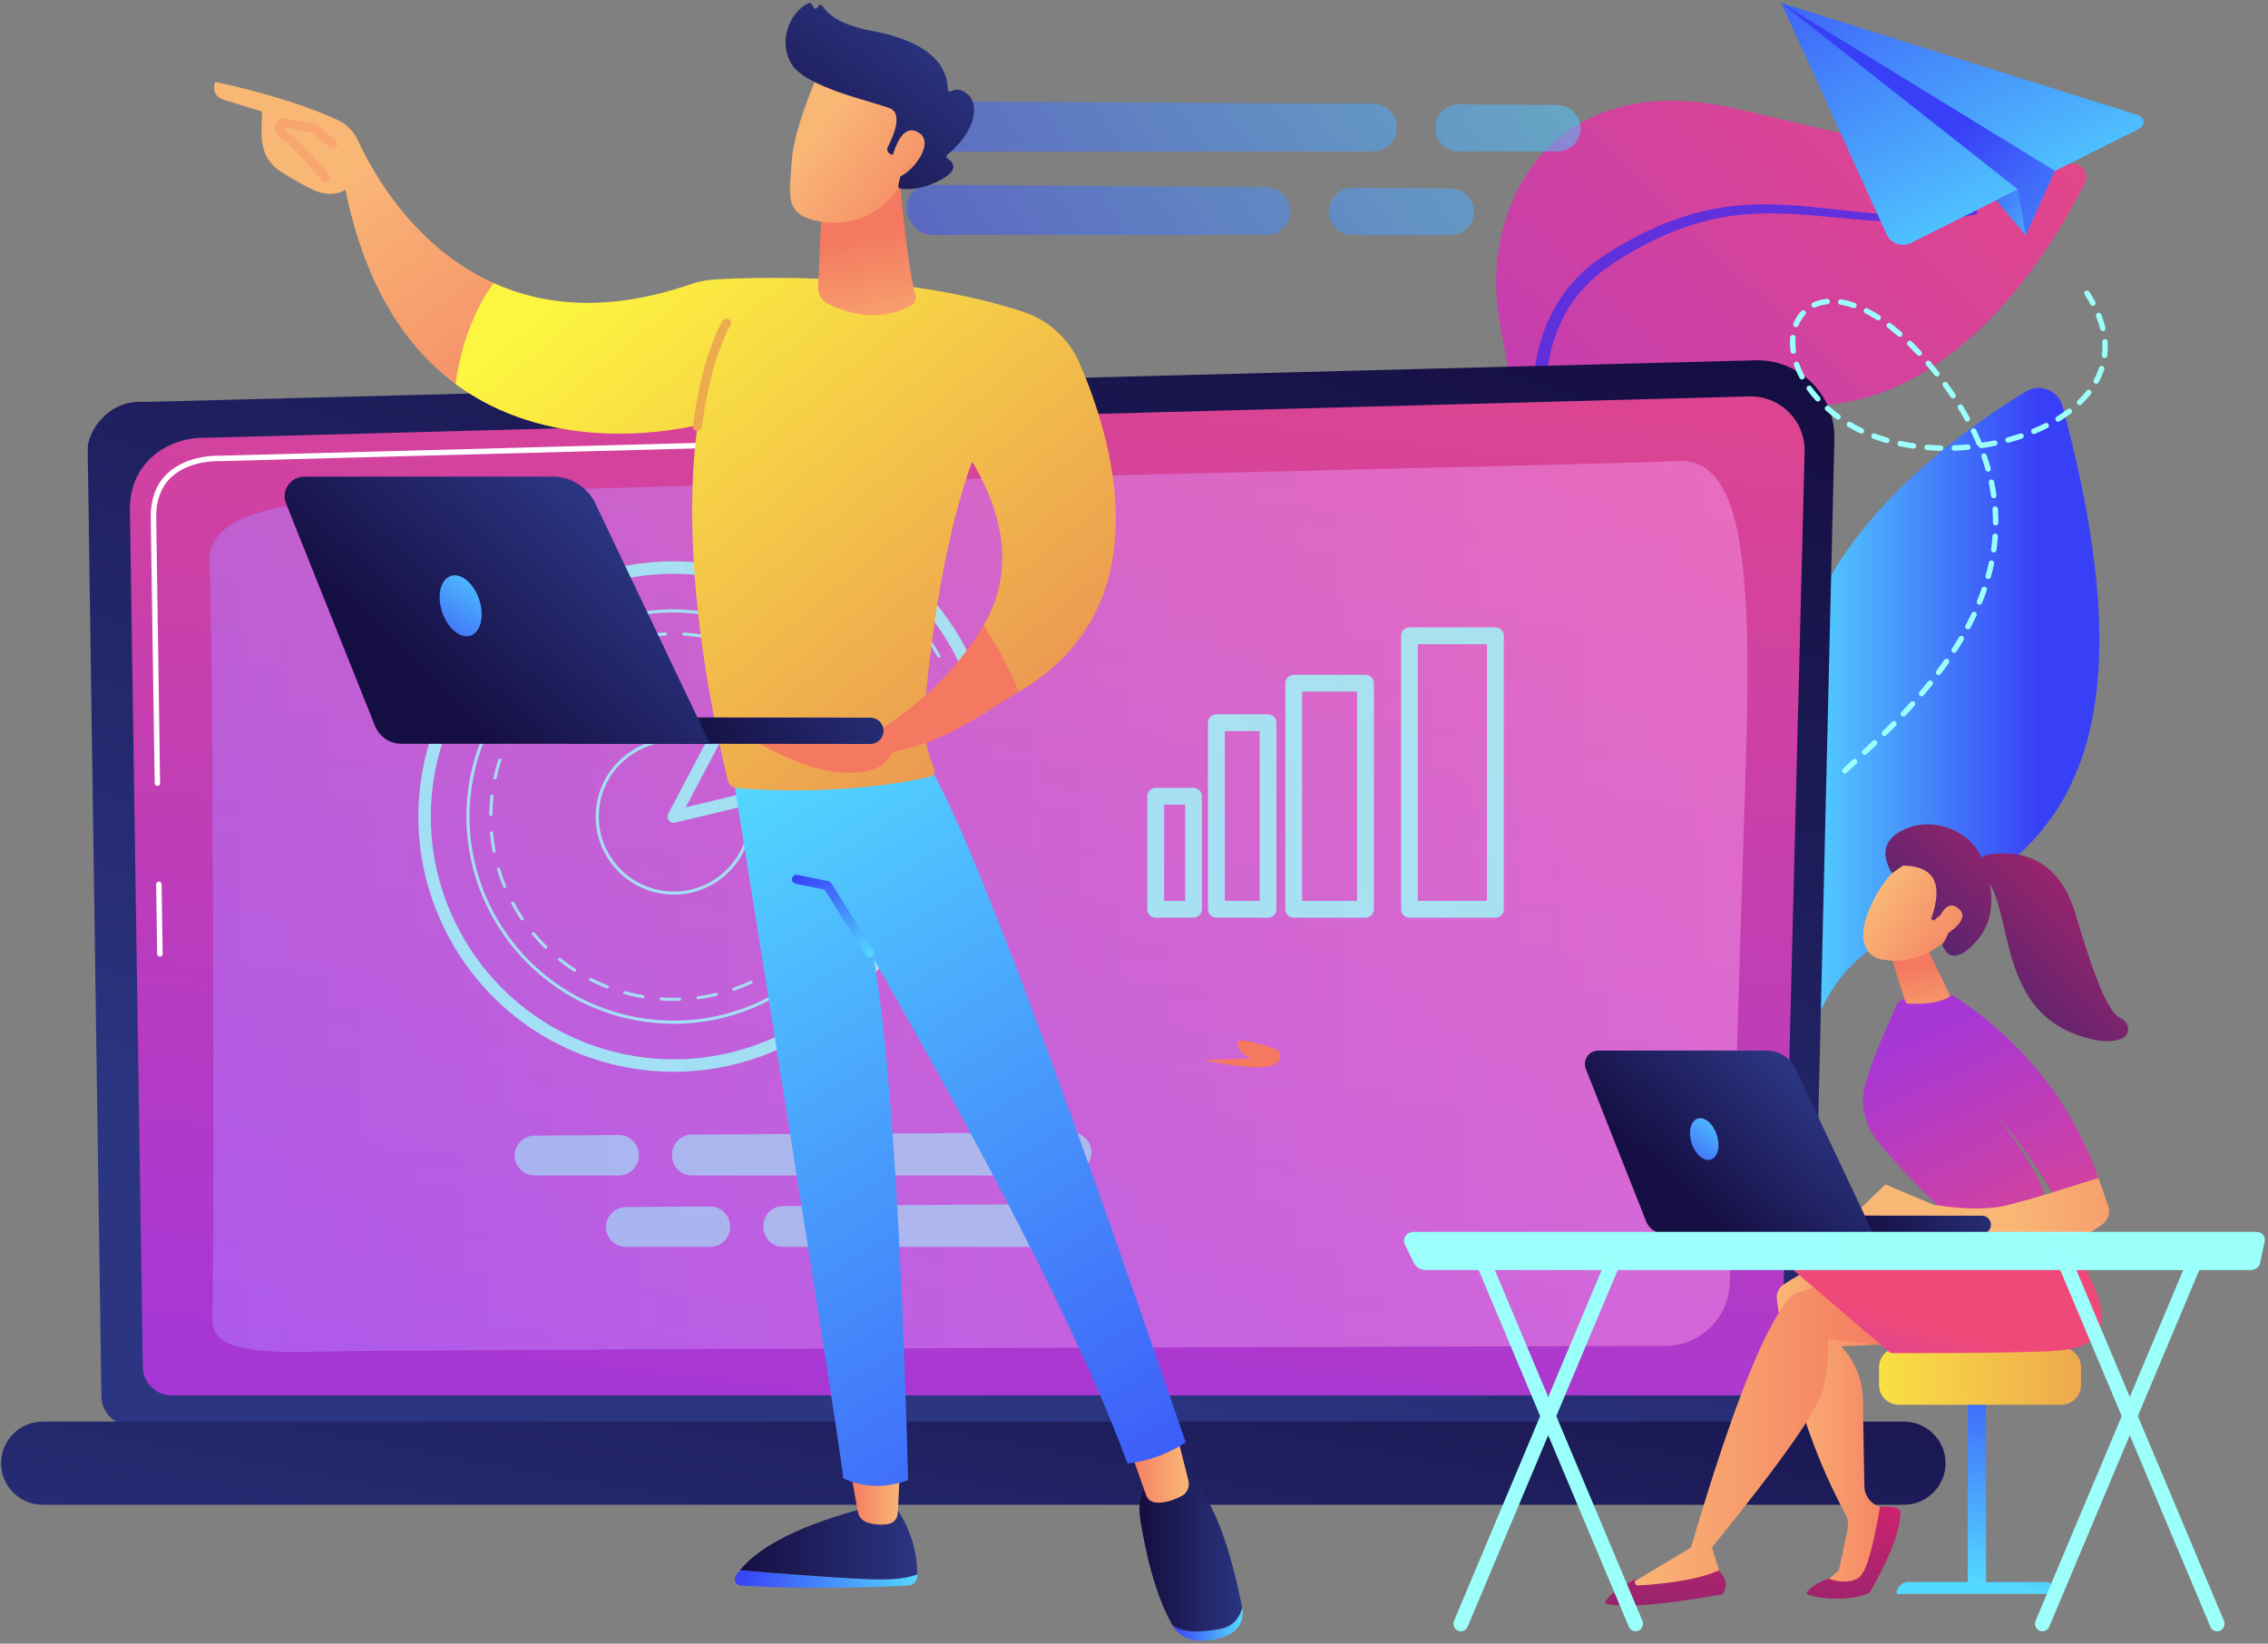 <svg xmlns="http://www.w3.org/2000/svg" viewBox="0 0 690 500" width="690" height="500">
	<rect x="0" y="0" width="690" height="500" fill="#808080" stroke="none"/>
	<defs>
		<linearGradient id="grd1" gradientUnits="userSpaceOnUse"  x1="546.988" y1="115.777" x2="619.882" y2="115.777">
			<stop offset="0" stop-color="#53d8ff"  />
			<stop offset="1" stop-color="#3840f7"  />
		</linearGradient>
		<linearGradient id="grd2" gradientUnits="userSpaceOnUse"  x1="303.617" y1="203.14" x2="592.458" y2="-91.431">
			<stop offset="0" stop-color="#a737d5"  />
			<stop offset="1" stop-color="#ef497a"  />
		</linearGradient>
		<linearGradient id="grd3" gradientUnits="userSpaceOnUse"  x1="-37.682" y1="317.557" x2="80.632" y2="-37.386">
			<stop offset="0" stop-color="#2b3582"  />
			<stop offset="1" stop-color="#150e42"  />
		</linearGradient>
		<linearGradient id="grd4" gradientUnits="userSpaceOnUse"  x1="6.494" y1="397.793" x2="59.991" y2="-46.534">
			<stop offset="0" stop-color="#a737d5"  />
			<stop offset="1" stop-color="#ef497a"  />
		</linearGradient>
		<linearGradient id="grd5" gradientUnits="userSpaceOnUse"  x1="64.868" y1="137.997" x2="530.146" y2="137.997">
			<stop offset="0" stop-color="#b37cff"  />
			<stop offset="1" stop-color="#f895e7"  />
		</linearGradient>
		<linearGradient id="grd6" gradientUnits="userSpaceOnUse"  x1="-15.656" y1="513.003" x2="28.951" y2="269.105">
			<stop offset="0" stop-color="#2b3582"  />
			<stop offset="1" stop-color="#150e42"  />
		</linearGradient>
		<linearGradient id="grd7" gradientUnits="userSpaceOnUse"  x1="490.66" y1="0.76" x2="290.916" y2="140.824">
			<stop offset="0" stop-color="#53d8ff"  />
			<stop offset="1" stop-color="#3840f7"  />
		</linearGradient>
		<linearGradient id="grd8" gradientUnits="userSpaceOnUse"  x1="509.043" y1="26.637" x2="309.296" y2="166.704">
			<stop offset="0" stop-color="#53d8ff"  />
			<stop offset="1" stop-color="#3840f7"  />
		</linearGradient>
		<linearGradient id="grd9" gradientUnits="userSpaceOnUse"  x1="491.508" y1="2.592" x2="291.763" y2="142.657">
			<stop offset="0" stop-color="#53d8ff"  />
			<stop offset="1" stop-color="#3840f7"  />
		</linearGradient>
		<linearGradient id="grd10" gradientUnits="userSpaceOnUse"  x1="509.583" y1="28.469" x2="309.836" y2="168.535">
			<stop offset="0" stop-color="#53d8ff"  />
			<stop offset="1" stop-color="#3840f7"  />
		</linearGradient>
		<linearGradient id="grd11" gradientUnits="userSpaceOnUse"  x1="148.027" y1="319.04" x2="318.977" y2="438.913">
			<stop offset="0" stop-color="#9cfffb"  />
			<stop offset="1" stop-color="#9bfffa"  />
		</linearGradient>
		<linearGradient id="grd12" gradientUnits="userSpaceOnUse"  x1="132.296" y1="341.187" x2="303.247" y2="461.061">
			<stop offset="0" stop-color="#9cfffb"  />
			<stop offset="1" stop-color="#9bfffa"  />
		</linearGradient>
		<linearGradient id="grd13" gradientUnits="userSpaceOnUse"  x1="147.302" y1="320.608" x2="318.252" y2="440.481">
			<stop offset="0" stop-color="#9cfffb"  />
			<stop offset="1" stop-color="#9bfffa"  />
		</linearGradient>
		<linearGradient id="grd14" gradientUnits="userSpaceOnUse"  x1="131.834" y1="342.754" x2="302.786" y2="462.629">
			<stop offset="0" stop-color="#9cfffb"  />
			<stop offset="1" stop-color="#9bfffa"  />
		</linearGradient>
		<linearGradient id="grd15" gradientUnits="userSpaceOnUse"  x1="587.45" y1="479.463" x2="599.511" y2="403.595">
			<stop offset="0" stop-color="#53d8ff"  />
			<stop offset="1" stop-color="#3840f7"  />
		</linearGradient>
		<linearGradient id="grd16" gradientUnits="userSpaceOnUse"  x1="575.569" y1="477.529" x2="587.619" y2="401.731">
			<stop offset="0" stop-color="#53d8ff"  />
			<stop offset="1" stop-color="#3840f7"  />
		</linearGradient>
		<linearGradient id="grd17" gradientUnits="userSpaceOnUse"  x1="548.912" y1="408.151" x2="751.44" y2="404.423">
			<stop offset="0" stop-color="#fdf53f"  />
			<stop offset="0.665" stop-color="#e57a58"  />
			<stop offset="1" stop-color="#d93c65"  />
		</linearGradient>
		<linearGradient id="grd18" gradientUnits="userSpaceOnUse"  x1="540.719" y1="380.996" x2="580.213" y2="380.996">
			<stop offset="0" stop-color="#f9b776"  />
			<stop offset="1" stop-color="#f47960"  />
		</linearGradient>
		<linearGradient id="grd19" gradientUnits="userSpaceOnUse"  x1="580.855" y1="459.802" x2="575.381" y2="543.736">
			<stop offset="0" stop-color="#cb236d"  />
			<stop offset="1" stop-color="#4c246d"  />
		</linearGradient>
		<linearGradient id="grd20" gradientUnits="userSpaceOnUse"  x1="493.946" y1="384.13" x2="577.674" y2="384.13">
			<stop offset="0" stop-color="#f9b776"  />
			<stop offset="1" stop-color="#f47960"  />
		</linearGradient>
		<linearGradient id="grd21" gradientUnits="userSpaceOnUse"  x1="526.976" y1="446.79" x2="541.997" y2="391.401">
			<stop offset="0" stop-color="#a737d5"  />
			<stop offset="1" stop-color="#ef497a"  />
		</linearGradient>
		<linearGradient id="grd22" gradientUnits="userSpaceOnUse"  x1="528.489" y1="459" x2="523.401" y2="537.027">
			<stop offset="0" stop-color="#cb236d"  />
			<stop offset="1" stop-color="#4c246d"  />
		</linearGradient>
		<linearGradient id="grd23" gradientUnits="userSpaceOnUse"  x1="617.699" y1="300.208" x2="662.065" y2="396.769">
			<stop offset="0" stop-color="#a737d5"  />
			<stop offset="1" stop-color="#ef497a"  />
		</linearGradient>
		<linearGradient id="grd24" gradientUnits="userSpaceOnUse"  x1="577.794" y1="321.154" x2="573.74" y2="295.14">
			<stop offset="0" stop-color="#f9b776"  />
			<stop offset="1" stop-color="#f47960"  />
		</linearGradient>
		<linearGradient id="grd25" gradientUnits="userSpaceOnUse"  x1="582.755" y1="254.543" x2="612.19" y2="274.537">
			<stop offset="0" stop-color="#f9b776"  />
			<stop offset="1" stop-color="#f47960"  />
		</linearGradient>
		<linearGradient id="grd26" gradientUnits="userSpaceOnUse"  x1="643.151" y1="242.925" x2="589.612" y2="298.628">
			<stop offset="0" stop-color="#cb236d"  />
			<stop offset="1" stop-color="#4c246d"  />
		</linearGradient>
		<linearGradient id="grd27" gradientUnits="userSpaceOnUse"  x1="579.897" y1="265.673" x2="607.393" y2="284.35">
			<stop offset="0" stop-color="#f9b776"  />
			<stop offset="1" stop-color="#f47960"  />
		</linearGradient>
		<linearGradient id="grd28" gradientUnits="userSpaceOnUse"  x1="611.746" y1="356.204" x2="689.937" y2="356.204">
			<stop offset="0" stop-color="#f9b776"  />
			<stop offset="1" stop-color="#f47960"  />
		</linearGradient>
		<linearGradient id="grd29" gradientUnits="userSpaceOnUse"  x1="686.941" y1="276.39" x2="627.124" y2="338.623">
			<stop offset="0" stop-color="#cb236d"  />
			<stop offset="1" stop-color="#4c246d"  />
		</linearGradient>
		<linearGradient id="grd30" gradientUnits="userSpaceOnUse"  x1="618.023" y1="373.167" x2="569.537" y2="389.069">
			<stop offset="0" stop-color="#2b3582"  />
			<stop offset="1" stop-color="#150e42"  />
		</linearGradient>
		<linearGradient id="grd31" gradientUnits="userSpaceOnUse"  x1="584.613" y1="363.062" x2="549.522" y2="400.15">
			<stop offset="0" stop-color="#2b3582"  />
			<stop offset="1" stop-color="#150e42"  />
		</linearGradient>
		<linearGradient id="grd32" gradientUnits="userSpaceOnUse"  x1="531.164" y1="341.577" x2="516.532" y2="363.612">
			<stop offset="0" stop-color="#53d8ff"  />
			<stop offset="1" stop-color="#3840f7"  />
		</linearGradient>
		<linearGradient id="grd33" gradientUnits="userSpaceOnUse"  x1="427.293" y1="372.483" x2="688.94" y2="372.483">
			<stop offset="0" stop-color="#9cfffb"  />
			<stop offset="1" stop-color="#9bfffa"  />
		</linearGradient>
		<linearGradient id="grd34" gradientUnits="userSpaceOnUse"  x1="442.49" y1="377.274" x2="493.582" y2="377.274">
			<stop offset="0" stop-color="#9cfffb"  />
			<stop offset="1" stop-color="#9bfffa"  />
		</linearGradient>
		<linearGradient id="grd35" gradientUnits="userSpaceOnUse"  x1="448.461" y1="377.274" x2="499.552" y2="377.274">
			<stop offset="0" stop-color="#9cfffb"  />
			<stop offset="1" stop-color="#9bfffa"  />
		</linearGradient>
		<linearGradient id="grd36" gradientUnits="userSpaceOnUse"  x1="619.421" y1="377.274" x2="670.513" y2="377.274">
			<stop offset="0" stop-color="#9cfffb"  />
			<stop offset="1" stop-color="#9bfffa"  />
		</linearGradient>
		<linearGradient id="grd37" gradientUnits="userSpaceOnUse"  x1="625.391" y1="377.274" x2="676.483" y2="377.274">
			<stop offset="0" stop-color="#9cfffb"  />
			<stop offset="1" stop-color="#9bfffa"  />
		</linearGradient>
		<linearGradient id="grd38" gradientUnits="userSpaceOnUse"  x1="223.099" y1="161.988" x2="300.43" y2="161.988">
			<stop offset="0" stop-color="#9cfffb"  />
			<stop offset="1" stop-color="#9bfffa"  />
		</linearGradient>
		<linearGradient id="grd39" gradientUnits="userSpaceOnUse"  x1="133.633" y1="168.579" x2="282.066" y2="168.579">
			<stop offset="0" stop-color="#9cfffb"  />
			<stop offset="1" stop-color="#9bfffa"  />
		</linearGradient>
		<linearGradient id="grd40" gradientUnits="userSpaceOnUse"  x1="147.077" y1="183.227" x2="268.005" y2="183.227">
			<stop offset="0" stop-color="#9cfffb"  />
			<stop offset="1" stop-color="#9bfffa"  />
		</linearGradient>
		<linearGradient id="grd41" gradientUnits="userSpaceOnUse"  x1="218.707" y1="191.974" x2="222.293" y2="191.974">
			<stop offset="0" stop-color="#9cfffb"  />
			<stop offset="1" stop-color="#9bfffa"  />
		</linearGradient>
		<linearGradient id="grd42" gradientUnits="userSpaceOnUse"  x1="148.856" y1="190.134" x2="260.653" y2="190.134">
			<stop offset="0" stop-color="#9cfffb"  />
			<stop offset="1" stop-color="#9bfffa"  />
		</linearGradient>
		<linearGradient id="grd43" gradientUnits="userSpaceOnUse"  x1="260.171" y1="244.176" x2="261.127" y2="244.176">
			<stop offset="0" stop-color="#9cfffb"  />
			<stop offset="1" stop-color="#9bfffa"  />
		</linearGradient>
		<linearGradient id="grd44" gradientUnits="userSpaceOnUse"  x1="182.433" y1="222.442" x2="228.709" y2="222.442">
			<stop offset="0" stop-color="#9cfffb"  />
			<stop offset="1" stop-color="#9bfffa"  />
		</linearGradient>
		<linearGradient id="grd45" gradientUnits="userSpaceOnUse"  x1="232.14" y1="172.356" x2="286.072" y2="172.356">
			<stop offset="0" stop-color="#9cfffb"  />
			<stop offset="1" stop-color="#9bfffa"  />
		</linearGradient>
		<linearGradient id="grd46" gradientUnits="userSpaceOnUse"  x1="349.043" y1="237.416" x2="365.663" y2="237.416">
			<stop offset="0" stop-color="#9cfffb"  />
			<stop offset="1" stop-color="#9bfffa"  />
		</linearGradient>
		<linearGradient id="grd47" gradientUnits="userSpaceOnUse"  x1="367.502" y1="215.04" x2="388.343" y2="215.04">
			<stop offset="0" stop-color="#9cfffb"  />
			<stop offset="1" stop-color="#9bfffa"  />
		</linearGradient>
		<linearGradient id="grd48" gradientUnits="userSpaceOnUse"  x1="391.04" y1="203.031" x2="417.986" y2="203.031">
			<stop offset="0" stop-color="#9cfffb"  />
			<stop offset="1" stop-color="#9bfffa"  />
		</linearGradient>
		<linearGradient id="grd49" gradientUnits="userSpaceOnUse"  x1="426.246" y1="188.602" x2="457.502" y2="188.602">
			<stop offset="0" stop-color="#9cfffb"  />
			<stop offset="1" stop-color="#9bfffa"  />
		</linearGradient>
		<linearGradient id="grd50" gradientUnits="userSpaceOnUse"  x1="279.034" y1="475.643" x2="224.011" y2="475.643">
			<stop offset="0" stop-color="#53d8ff"  />
			<stop offset="1" stop-color="#3840f7"  />
		</linearGradient>
		<linearGradient id="grd51" gradientUnits="userSpaceOnUse"  x1="278.977" y1="456.258" x2="225.114" y2="456.258">
			<stop offset="0" stop-color="#2b3582"  />
			<stop offset="1" stop-color="#150e42"  />
		</linearGradient>
		<linearGradient id="grd52" gradientUnits="userSpaceOnUse"  x1="273.911" y1="442.585" x2="258.282" y2="442.585">
			<stop offset="0" stop-color="#f9b776"  />
			<stop offset="1" stop-color="#f47960"  />
		</linearGradient>
		<linearGradient id="grd53" gradientUnits="userSpaceOnUse"  x1="377.611" y1="486.843" x2="356.805" y2="486.843">
			<stop offset="0" stop-color="#53d8ff"  />
			<stop offset="1" stop-color="#3840f7"  />
		</linearGradient>
		<linearGradient id="grd54" gradientUnits="userSpaceOnUse"  x1="377.914" y1="447.381" x2="347.893" y2="447.381">
			<stop offset="0" stop-color="#2b3582"  />
			<stop offset="1" stop-color="#150e42"  />
		</linearGradient>
		<linearGradient id="grd55" gradientUnits="userSpaceOnUse"  x1="361.352" y1="432.99" x2="343.013" y2="432.99">
			<stop offset="0" stop-color="#f9b776"  />
			<stop offset="1" stop-color="#f47960"  />
		</linearGradient>
		<linearGradient id="grd56" gradientUnits="userSpaceOnUse"  x1="151.698" y1="280.796" x2="309.557" y2="539.385">
			<stop offset="0" stop-color="#53d8ff"  />
			<stop offset="1" stop-color="#3840f7"  />
		</linearGradient>
		<linearGradient id="grd57" gradientUnits="userSpaceOnUse"  x1="268.292" y1="289.395" x2="253.49" y2="260.37">
			<stop offset="0" stop-color="#53d8ff"  />
			<stop offset="1" stop-color="#3840f7"  />
		</linearGradient>
		<linearGradient id="grd58" gradientUnits="userSpaceOnUse"  x1="89.546" y1="65.106" x2="163.437" y2="161.235">
			<stop offset="0" stop-color="#f9b776"  />
			<stop offset="1" stop-color="#f47960"  />
		</linearGradient>
		<linearGradient id="grd59" gradientUnits="userSpaceOnUse"  x1="122.389" y1="131.306" x2="364.129" y2="417.813">
			<stop offset="0" stop-color="#fdf53f"  />
			<stop offset="1" stop-color="#d93c65"  />
		</linearGradient>
		<linearGradient id="grd60" gradientUnits="userSpaceOnUse"  x1="286.356" y1="108.527" x2="278.773" y2="68.715">
			<stop offset="0" stop-color="#f9b776"  />
			<stop offset="1" stop-color="#f47960"  />
		</linearGradient>
		<linearGradient id="grd61" gradientUnits="userSpaceOnUse"  x1="232.185" y1="61.007" x2="274.676" y2="93.519">
			<stop offset="0" stop-color="#f9b776"  />
			<stop offset="1" stop-color="#f47960"  />
		</linearGradient>
		<linearGradient id="grd62" gradientUnits="userSpaceOnUse"  x1="253.403" y1="-13.226" x2="210.816" y2="41.605">
			<stop offset="0" stop-color="#2b3582"  />
			<stop offset="1" stop-color="#150e42"  />
		</linearGradient>
		<linearGradient id="grd63" gradientUnits="userSpaceOnUse"  x1="253.656" y1="42.153" x2="287.834" y2="68.304">
			<stop offset="0" stop-color="#f9b776"  />
			<stop offset="1" stop-color="#f47960"  />
		</linearGradient>
		<linearGradient id="grd64" gradientUnits="userSpaceOnUse"  x1="202.387" y1="183.216" x2="228.853" y2="222.915">
			<stop offset="0" stop-color="#f9b776"  />
			<stop offset="1" stop-color="#f47960"  />
		</linearGradient>
		<linearGradient id="grd65" gradientUnits="userSpaceOnUse"  x1="308.787" y1="188.383" x2="286.142" y2="222.35">
			<stop offset="0" stop-color="#f9b776"  />
			<stop offset="1" stop-color="#f47960"  />
		</linearGradient>
		<linearGradient id="grd66" gradientUnits="userSpaceOnUse"  x1="286.599" y1="222.136" x2="215.097" y2="245.587">
			<stop offset="0" stop-color="#2b3582"  />
			<stop offset="1" stop-color="#150e42"  />
		</linearGradient>
		<linearGradient id="grd67" gradientUnits="userSpaceOnUse"  x1="236.506" y1="207.926" x2="185.063" y2="262.299">
			<stop offset="0" stop-color="#2b3582"  />
			<stop offset="1" stop-color="#150e42"  />
		</linearGradient>
		<linearGradient id="grd68" gradientUnits="userSpaceOnUse"  x1="157.943" y1="176.565" x2="136.572" y2="208.748">
			<stop offset="0" stop-color="#53d8ff"  />
			<stop offset="1" stop-color="#3840f7"  />
		</linearGradient>
		<linearGradient id="grd69" gradientUnits="userSpaceOnUse"  x1="657.556" y1="118.753" x2="589.039" y2="45.964">
			<stop offset="0" stop-color="#53d8ff"  />
			<stop offset="1" stop-color="#3840f7"  />
		</linearGradient>
		<linearGradient id="grd70" gradientUnits="userSpaceOnUse"  x1="583.188" y1="96.544" x2="525.082" y2="-27.336">
			<stop offset="0" stop-color="#53d8ff"  />
			<stop offset="1" stop-color="#3840f7"  />
		</linearGradient>
		<linearGradient id="grd71" gradientUnits="userSpaceOnUse"  x1="648.822" y1="117.723" x2="584.893" y2="49.807">
			<stop offset="0" stop-color="#53d8ff"  />
			<stop offset="1" stop-color="#3840f7"  />
		</linearGradient>
		<linearGradient id="grd72" gradientUnits="userSpaceOnUse"  x1="634.787" y1="67.579" x2="598.523" y2="45.679">
			<stop offset="0" stop-color="#53d8ff"  />
			<stop offset="1" stop-color="#3840f7"  />
		</linearGradient>
		<linearGradient id="grd73" gradientUnits="userSpaceOnUse"  x1="544.559" y1="86.125" x2="641.263" y2="86.125">
			<stop offset="0" stop-color="#9cfffb"  />
			<stop offset="1" stop-color="#9bfffa"  />
		</linearGradient>
		<linearGradient id="grd74" gradientUnits="userSpaceOnUse"  x1="406.24" y1="307.298" x2="397.221" y2="320.826">
			<stop offset="0" stop-color="#f9b776"  />
			<stop offset="1" stop-color="#f47960"  />
		</linearGradient>
	</defs>
	<style>
		tspan { white-space:pre }
		.shp0 { fill: url(#grd1) } 
		.shp1 { fill: url(#grd2) } 
		.shp2 { fill: #6030dc } 
		.shp3 { fill: url(#grd3) } 
		.shp4 { fill: url(#grd4) } 
		.shp5 { fill: #ffffff } 
		.shp6 { opacity: 0.502;fill: url(#grd5) } 
		.shp7 { fill: url(#grd6) } 
		.shp8 { fill: url(#grd7) } 
		.shp9 { fill: url(#grd8) } 
		.shp10 { fill: url(#grd9) } 
		.shp11 { fill: url(#grd10) } 
		.shp12 { fill: url(#grd11) } 
		.shp13 { fill: url(#grd12) } 
		.shp14 { fill: url(#grd13) } 
		.shp15 { fill: url(#grd14) } 
		.shp16 { fill: url(#grd15) } 
		.shp17 { fill: url(#grd16) } 
		.shp18 { fill: url(#grd17) } 
		.shp19 { fill: url(#grd18) } 
		.shp20 { fill: url(#grd19) } 
		.shp21 { fill: url(#grd20) } 
		.shp22 { fill: url(#grd21) } 
		.shp23 { fill: url(#grd22) } 
		.shp24 { fill: url(#grd23) } 
		.shp25 { fill: url(#grd24) } 
		.shp26 { fill: url(#grd25) } 
		.shp27 { fill: url(#grd26) } 
		.shp28 { fill: url(#grd27) } 
		.shp29 { fill: url(#grd28) } 
		.shp30 { fill: url(#grd29) } 
		.shp31 { fill: url(#grd30) } 
		.shp32 { fill: url(#grd31) } 
		.shp33 { fill: url(#grd32) } 
		.shp34 { fill: url(#grd33) } 
		.shp35 { fill: url(#grd34) } 
		.shp36 { fill: url(#grd35) } 
		.shp37 { fill: url(#grd36) } 
		.shp38 { fill: url(#grd37) } 
		.shp39 { fill: url(#grd38) } 
		.shp40 { fill: url(#grd39) } 
		.shp41 { fill: url(#grd40) } 
		.shp42 { fill: url(#grd41) } 
		.shp43 { fill: url(#grd42) } 
		.shp44 { fill: url(#grd43) } 
		.shp45 { fill: url(#grd44) } 
		.shp46 { fill: url(#grd45) } 
		.shp47 { fill: url(#grd46) } 
		.shp48 { fill: url(#grd47) } 
		.shp49 { fill: url(#grd48) } 
		.shp50 { fill: url(#grd49) } 
		.shp51 { fill: url(#grd50) } 
		.shp52 { fill: url(#grd51) } 
		.shp53 { fill: url(#grd52) } 
		.shp54 { fill: url(#grd53) } 
		.shp55 { fill: url(#grd54) } 
		.shp56 { fill: url(#grd55) } 
		.shp57 { fill: url(#grd56) } 
		.shp58 { fill: url(#grd57) } 
		.shp59 { fill: url(#grd58) } 
		.shp60 { fill: url(#grd59) } 
		.shp61 { fill: #eeaa4e } 
		.shp62 { fill: url(#grd60) } 
		.shp63 { fill: url(#grd61) } 
		.shp64 { fill: url(#grd62) } 
		.shp65 { fill: url(#grd63) } 
		.shp66 { fill: #f8a570 } 
		.shp67 { fill: url(#grd64) } 
		.shp68 { fill: url(#grd65) } 
		.shp69 { fill: url(#grd66) } 
		.shp70 { fill: url(#grd67) } 
		.shp71 { fill: url(#grd68) } 
		.shp72 { fill: url(#grd69) } 
		.shp73 { fill: url(#grd70) } 
		.shp74 { fill: url(#grd71) } 
		.shp75 { fill: url(#grd72) } 
		.shp76 { fill: url(#grd73) } 
		.shp77 { fill: url(#grd74) } 
	</style>
	<g id="Illustration">
		<g id="&lt;Group&gt;">
			<path id="&lt;Path&gt;" class="shp0" d="M549.78 357.97C550.23 358.71 551.37 358.25 551.17 357.41C548.39 345.26 542.13 306.15 571.13 287.35C604.95 265.44 663.2 255.94 627.51 123.58C626.2 118.73 620.6 116.51 616.31 119.11C596.45 131.17 548.79 164.59 546.29 208.89C543.12 264.94 552.82 276.81 547.85 297.44C539.05 333.92 545.83 351.46 549.78 357.97Z" />
			<g id="&lt;Group&gt;">
				<path id="&lt;Path&gt;" class="shp1" d="M467.19 370.37C467.06 370.9 466.27 370.74 466.35 370.2C469.51 348.41 478.58 279.68 476 224.78C472.88 158.64 461.1 129.57 455.92 95.88C450.74 62.2 472.11 19.51 529.34 33.31C576.07 44.57 612.79 52.25 630 49.76C633.3 49.29 635.76 52.74 634.26 55.72C624.37 75.35 597.53 119.7 555.28 123.23C500.88 127.77 500.12 112.9 488.66 127.32C477.21 141.75 477.8 155.91 478.68 182.45C479.54 208.03 483.13 308.93 467.19 370.37Z" />
				<path id="&lt;Path&gt;" class="shp2" d="M473.87 160.78C473.82 160.65 473.75 160.47 473.65 160.22C473.51 159.85 473.3 159.3 473.02 158.58C472.5 157.15 471.77 155.05 470.95 152.33C469.35 146.91 467.3 139.04 466.52 129.31C466.12 124.45 466.1 119.12 466.76 113.52C467.05 110.72 467.66 107.87 468.38 104.99C469.23 102.13 470.16 99.22 471.55 96.43C472.17 95 473 93.66 473.77 92.28C474.14 91.58 474.64 90.95 475.07 90.29C475.54 89.64 475.94 88.94 476.46 88.33C477.49 87.1 478.44 85.79 479.62 84.67L481.32 82.92L483.17 81.32C485.63 79.19 488.48 77.38 491.14 75.75C493.88 74.09 496.76 72.49 499.65 71.05C505.44 68.13 511.59 65.87 517.82 64.36C524.05 62.81 530.37 62.22 536.43 62.16C542.51 62.13 548.33 62.63 553.8 63.22C559.27 63.8 564.4 64.43 569.15 64.82C573.89 65.23 578.24 65.45 582.1 65.46C585.96 65.45 589.32 65.27 592.08 65.02C594.83 64.75 597 64.48 598.46 64.22C599.44 64.07 600.19 63.95 600.71 63.87L600.74 63.87C601.13 63.8 601.5 64.07 601.56 64.46C601.62 64.85 601.36 65.21 600.98 65.28C600.46 65.38 599.7 65.52 598.71 65.7C597.23 65.99 595.05 66.33 592.25 66.67C589.46 67 586.05 67.29 582.12 67.4C578.2 67.48 573.78 67.41 568.97 67.07C564.17 66.75 559 66.2 553.55 65.71C548.11 65.21 542.37 64.81 536.47 64.93C530.58 65.08 524.51 65.74 518.56 67.32C512.6 68.87 506.73 71.14 501.16 74.04C498.37 75.5 495.68 77.04 493.02 78.71C490.3 80.45 487.79 82.08 485.51 84.07C480.92 87.97 477.28 92.78 474.91 98.01C473.64 100.58 472.79 103.3 472.02 105.96C471.36 108.66 470.81 111.33 470.52 113.98C469.88 119.26 469.88 124.35 470.25 129.02C470.61 133.69 471.3 137.95 472.03 141.7C472.77 145.46 473.61 148.69 474.36 151.33C475.12 153.98 475.81 156.02 476.29 157.4C476.54 158.09 476.73 158.61 476.86 158.96C476.95 159.19 477.02 159.37 477.07 159.49L477.08 159.52C477.42 160.4 476.98 161.4 476.1 161.74C475.22 162.09 474.23 161.65 473.87 160.78Z" />
			</g>
			<g id="&lt;Group&gt;">
				<g id="&lt;Group&gt;">
					<path id="&lt;Path&gt;" class="shp3" d="M551.19 424.6C551.19 429.69 547.02 433.85 541.91 433.85L40.13 433.85C35.03 433.85 30.85 429.69 30.85 424.6L26.68 136.57C26.68 131.48 32.68 121.54 43.69 122.28L534.09 109.61C540.49 109.44 546.69 111.91 551.22 116.42C555.76 120.94 558.24 127.11 558.08 133.5L551.19 424.6Z" />
					<path id="&lt;Path&gt;" class="shp4" d="M542.03 415.71C542.03 420.53 538.08 424.48 533.25 424.48L52.23 424.48C47.4 424.48 43.45 420.53 43.45 415.71L39.51 154.24C39.98 138.51 53.79 132.85 62.16 133.19L532.18 120.59C536.67 120.47 541.03 122.2 544.21 125.38C547.4 128.55 549.14 132.89 549.02 137.39L542.03 415.71Z" />
					<g id="&lt;Group&gt;">
						<path id="&lt;Path&gt;" class="shp5" d="M48.65 291.04C48.2 291.04 47.83 290.68 47.82 290.22L47.51 269.02C47.5 268.56 47.87 268.18 48.33 268.18C48.8 268.17 49.16 268.54 49.17 268.99L49.48 290.2C49.49 290.65 49.12 291.03 48.66 291.04C48.66 291.04 48.65 291.04 48.65 291.04Z" />
						<path id="&lt;Path&gt;" class="shp5" d="M47.89 239.07C47.43 239.07 47.07 238.71 47.06 238.26L45.86 157.05C45.89 151.59 47.57 147.22 50.87 144.07C56.87 138.33 66.25 138.62 66.64 138.63L216.72 134.61C216.73 134.61 216.73 134.61 216.74 134.61C217.19 134.61 217.56 134.97 217.57 135.41C217.58 135.87 217.22 136.25 216.77 136.26L66.63 140.29C66.21 140.27 57.51 140 52.02 145.26C49.06 148.1 47.54 152.06 47.52 157.04L48.71 238.24C48.72 238.69 48.36 239.07 47.9 239.07C47.89 239.07 47.89 239.07 47.89 239.07Z" />
					</g>
					<path id="&lt;Path&gt;" class="shp6" d="M64.64 401.21C65.15 379.6 64.96 188.23 63.72 171.7C62.48 155.17 88.25 152.07 127.81 150.21C167.38 148.35 501.21 140.99 509.81 140.29C529.13 138.73 533.13 167.57 531.2 230.19C529.74 277.24 527.34 354.74 526.23 390.38C525.9 400.99 517.22 409.41 506.59 409.44C426.25 409.66 118.36 410.54 97.86 411.15C74.27 411.85 64.44 409.78 64.64 401.21Z" />
				</g>
				<path id="&lt;Path&gt;" class="shp7" d="M579.23 457.76L12.98 457.76C6.02 457.76 0.32 452.07 0.32 445.11C0.32 438.15 6.02 432.46 12.98 432.46L579.23 432.46C586.2 432.46 591.9 438.15 591.9 445.11C591.9 452.07 586.2 457.76 579.23 457.76Z" />
			</g>
			<g id="&lt;Group&gt;">
				<g id="&lt;Group&gt;" style="opacity: 0.541">
					<path id="&lt;Path&gt;" class="shp8" d="M417.9 31.57L282.96 30.82C277.43 30.79 274 36.81 276.84 41.54L277.52 42.66C278.8 44.79 281.11 46.1 283.59 46.1L417.86 46.1C421.77 46.1 424.94 42.93 424.94 39.02L424.94 38.65C424.94 34.75 421.8 31.59 417.9 31.57Z" />
					<path id="&lt;Path&gt;" class="shp9" d="M436.75 38.8L436.75 39.02C436.75 42.93 439.92 46.1 443.83 46.1L473.79 46.1C477 46.1 479.81 43.94 480.63 40.85C481.83 36.38 478.48 31.98 473.84 31.95L443.89 31.73C439.95 31.7 436.75 34.88 436.75 38.8Z" />
				</g>
				<g id="&lt;Group&gt;" style="opacity: 0.541">
					<path id="&lt;Path&gt;" class="shp10" d="M385.44 56.97L282.96 56.22C277.43 56.19 274 62.2 276.84 66.93L277.52 68.06C278.8 70.19 281.11 71.49 283.59 71.49L385.4 71.49C389.31 71.49 392.48 68.33 392.48 64.42L392.48 64.04C392.48 60.15 389.34 56.99 385.44 56.97Z" />
					<path id="&lt;Path&gt;" class="shp11" d="M404.29 64.2L404.29 64.42C404.29 68.33 407.46 71.49 411.37 71.49L441.33 71.49C444.54 71.49 447.34 69.34 448.17 66.25C449.37 61.77 446.02 57.38 441.38 57.34L411.43 57.12C407.49 57.1 404.29 60.27 404.29 64.2Z" />
				</g>
			</g>
			<g id="&lt;Group&gt;">
				<g id="&lt;Group&gt;" style="opacity: 0.541">
					<path id="&lt;Path&gt;" class="shp12" d="M210.48 345.14L325.97 344.5C330.7 344.47 333.64 349.62 331.2 353.67L330.62 354.64C329.53 356.46 327.56 357.58 325.43 357.58L210.52 357.58C207.17 357.58 204.45 354.87 204.45 351.52L204.45 351.2C204.45 347.87 207.15 345.16 210.48 345.14Z" />
					<path id="&lt;Path&gt;" class="shp13" d="M194.35 351.33L194.35 351.52C194.35 354.87 191.64 357.58 188.29 357.58L162.65 357.58C159.9 357.58 157.5 355.73 156.79 353.08C155.77 349.26 158.64 345.5 162.61 345.47L188.24 345.28C191.61 345.25 194.35 347.97 194.35 351.33Z" />
				</g>
				<g id="&lt;Group&gt;" style="opacity: 0.541">
					<path id="&lt;Path&gt;" class="shp14" d="M238.26 366.88L325.97 366.24C330.7 366.21 333.64 371.36 331.2 375.41L330.62 376.37C329.53 378.2 327.56 379.31 325.43 379.31L238.3 379.31C234.95 379.31 232.24 376.6 232.24 373.26L232.24 372.93C232.24 369.6 234.93 366.9 238.26 366.88Z" />
					<path id="&lt;Path&gt;" class="shp15" d="M222.13 373.07L222.13 373.26C222.13 376.6 219.42 379.31 216.07 379.31L190.43 379.31C187.69 379.31 185.28 377.47 184.57 374.82C183.55 370.99 186.42 367.23 190.39 367.2L216.02 367.01C219.39 366.99 222.13 369.71 222.13 373.07Z" />
				</g>
			</g>
			<g id="&lt;Group&gt;">
				<g id="&lt;Group&gt;">
					<path id="&lt;Path&gt;" class="shp16" d="M604.22 483.72L598.64 483.72L598.64 423.44L604.22 423.44L604.22 483.72Z" />
					<path id="&lt;Path&gt;" class="shp17" d="M625.87 484.88L577 484.88L577 484.86C577 482.87 578.61 481.25 580.61 481.25L622.26 481.25C624.25 481.25 625.87 482.87 625.87 484.86L625.87 484.88Z" />
					<path id="&lt;Path&gt;" class="shp18" d="M633.12 421.35C633.12 424.64 630.42 427.34 627.12 427.34L577.67 427.34C574.37 427.34 571.67 424.64 571.67 421.35L571.67 415.93C571.67 412.63 574.37 409.93 577.67 409.93L627.12 409.93C630.42 409.93 633.12 412.63 633.12 415.93L633.12 421.35Z" />
				</g>
				<g id="&lt;Group&gt;">
					<path id="&lt;Path&gt;" class="shp19" d="M560.24 383.25C554.71 384.1 548.84 386.61 542.62 390.76C541.15 391.74 540.35 393.44 540.57 395.19C541.69 404.03 546.28 432.61 561.41 460.54C562.21 462.01 562.44 463.72 562.09 465.36L559.46 477.58L554.58 482.15L567.14 482.15L575.51 459.54L571.93 458.41C569.16 457.54 567.25 454.99 567.2 452.09L566.78 427.84C567.02 420.63 564.81 414.55 560.15 409.58L580.21 408.6L560.24 383.25Z" />
					<path id="&lt;Path&gt;" class="shp20" d="M549.68 484.35C548.53 485.85 561.99 487.82 568.79 484.55C575.07 473.63 578.21 465.36 578.21 459.74C577.71 458.6 575.62 458.15 571.93 458.41C569.82 471.34 567.65 478.53 565.42 479.98C563.2 481.42 560.08 481.5 556.08 480.2C552.94 481.5 550.8 482.88 549.68 484.35Z" />
					<path id="&lt;Path&gt;" class="shp21" d="M577.67 409.93C577.6 409.81 570.4 408.95 556.08 407.35C556.55 411.7 556.05 416.87 554.58 422.86C553.12 428.85 541.87 444.82 520.83 470.77L524.14 481.25C513.91 484.81 503.85 485.38 493.95 483.06L514.45 470.77C527.24 427.23 537.56 401.57 545.39 393.81L566.94 386.36L577.67 409.93Z" />
					<path id="&lt;Path&gt;" class="shp22" d="M625.87 371.93C634.13 384.19 638.59 393.12 639.27 398.71C640.29 407.1 635.88 410.51 622.89 411.08C614.22 411.45 598.33 411.64 575.21 411.63L545.61 386.36C559.99 381.24 569.05 377.95 572.79 376.5C576.53 375.05 594.22 373.53 625.87 371.93Z" />
					<path id="&lt;Path&gt;" class="shp23" d="M522.89 477.72C525.26 480.02 525.65 482.45 524.04 485C505.23 488.33 493.27 489.24 488.17 487.73C489.23 485.31 492.63 482.73 498.38 479.98L497.75 480.46C496.94 481.08 497.42 482.37 498.43 482.31C504.11 481.99 515.88 480.95 522.89 477.72Z" />
				</g>
				<g id="&lt;Group&gt;">
					<path id="&lt;Path&gt;" class="shp24" d="M592.39 369.49C582.77 360.35 575.6 352.75 570.87 346.7C567.03 341.79 565.83 335.32 567.6 329.35C570.84 318.45 576.6 307.15 577.13 305.4C577.66 303.6 583.32 302.74 594.1 302.81C615.31 316.56 630.08 335.08 638.41 358.37L624.37 362.74C618.84 353.46 613.33 345.87 607.86 339.97C617.33 352.46 622.23 361.26 622.56 366.38L592.39 369.49Z" />
					<path id="&lt;Path&gt;" class="shp25" d="M575.17 290.34C575.34 290.9 579.56 304.87 579.89 305.16C580.22 305.45 589.14 305.93 593.34 303.06L586.22 288.16L575.17 290.34Z" />
					<path id="&lt;Path&gt;" class="shp26" d="M582.1 260.99C577.02 263.13 572.76 267.87 569.31 275.2C564.13 286.19 567.99 291.27 572.85 291.97C577.71 292.66 584.98 292.56 592.66 285.46C600.35 278.35 592.01 257.18 582.1 260.99Z" />
					<path id="&lt;Path&gt;" class="shp27" d="M587.5 279.59C591.33 268.86 588.48 263.44 578.96 263.31L575.6 265.66C572.11 259.71 573.23 255.32 578.96 252.48C587.56 248.22 600.39 252.01 604.05 263.58C607.71 275.15 605.57 282.63 599.48 288.16C595.42 291.85 592.56 291.61 590.89 287.42C593.1 283.97 593.75 281.32 592.85 279.47C591.95 277.63 590.46 277.82 588.39 280.05L587.5 279.59Z" />
					<path id="&lt;Path&gt;" class="shp28" d="M589.1 281.38C591.03 275.85 593.3 274.19 595.88 276.39C599.76 279.69 592.73 284.05 589.98 285.46L589.1 281.38Z" />
					<path id="&lt;Path&gt;" class="shp29" d="M563.01 370.51L573.6 360.31L588.26 366.5C597.98 368 605.63 368 611.2 366.5C616.76 364.99 619.55 364.24 619.55 364.24L638.41 358.37L641.38 366.74C642.13 368.86 641.37 371.22 639.53 372.52C637.9 373.68 635.99 374.95 634.77 375.49C633.11 376.21 612.7 375.96 573.52 374.74L563.01 370.51Z" />
					<path id="&lt;Path&gt;" class="shp30" d="M602.93 265.4C601.1 263.52 602.29 260.36 604.88 259.96C613.26 258.65 626.02 259.98 631.38 277.88C637.42 298.04 641.35 308.12 645.38 309.89C648.03 311.05 648.2 314.72 645.56 315.91C643.61 316.78 640.82 317.09 636.82 316.21C605.97 309.44 613.7 276.38 602.93 265.4Z" />
				</g>
				<g id="&lt;Group&gt;">
					<path id="&lt;Path&gt;" class="shp31" d="M603.1 375.32C603.05 375.32 603.01 375.32 602.96 375.32L541.51 375.26C539.99 375.25 538.76 374.02 538.76 372.51C538.76 370.99 540 369.73 541.51 369.76L602.97 369.83C604.49 369.83 605.72 371.06 605.71 372.58C605.71 374.05 604.55 375.25 603.1 375.32Z" />
					<path id="&lt;Path&gt;" class="shp32" d="M486.26 319.59L537.44 319.59C541.22 319.59 544.65 321.77 546.26 325.18L569.92 375.29L506.32 375.29C503.89 375.29 501.7 373.8 500.81 371.54L482.46 325.17C481.4 322.49 483.38 319.59 486.26 319.59Z" />
					<path id="&lt;Path&gt;" class="shp33" d="M522.32 345.28C523.43 348.72 522.61 352.07 520.49 352.75C518.37 353.43 515.75 351.19 514.64 347.75C513.53 344.31 514.35 340.97 516.47 340.29C518.59 339.6 521.21 341.84 522.32 345.28Z" />
				</g>
				<g id="&lt;Group&gt;">
					<path id="&lt;Path&gt;" class="shp34" d="M688.99 377.56C689.14 376.87 688.94 376.15 688.46 375.6C687.98 375.05 687.26 374.74 686.5 374.74L430.06 374.74C429.07 374.74 428.14 375.21 427.6 376C427.07 376.78 427 377.77 427.41 378.61L430.19 384.25C430.83 385.54 432.21 386.36 433.73 386.36L684.74 386.36C686.15 386.36 687.37 385.42 687.63 384.13L688.99 377.56Z" />
					<g id="&lt;Group&gt;">
						<path id="&lt;Path&gt;" class="shp35" d="M444.44 496.25C444.14 496.25 443.84 496.19 443.55 496.06C442.41 495.56 441.88 494.2 442.37 493.04L489.57 380.91C490.06 379.75 491.38 379.21 492.52 379.71C493.67 380.21 494.19 381.56 493.7 382.73L446.5 494.86C446.14 495.73 445.31 496.25 444.44 496.25Z" />
						<path id="&lt;Path&gt;" class="shp36" d="M497.61 496.25C496.73 496.25 495.9 495.73 495.54 494.86L448.34 382.73C447.85 381.56 448.38 380.21 449.52 379.71C450.66 379.21 451.98 379.74 452.48 380.91L499.67 493.04C500.16 494.2 499.64 495.56 498.49 496.06C498.2 496.19 497.9 496.25 497.61 496.25Z" />
						<path id="&lt;Path&gt;" class="shp37" d="M621.37 496.25C621.07 496.25 620.77 496.19 620.48 496.06C619.34 495.56 618.81 494.2 619.3 493.04L666.5 380.91C666.99 379.75 668.31 379.21 669.46 379.71C670.6 380.21 671.12 381.56 670.63 382.73L623.44 494.86C623.07 495.73 622.24 496.25 621.37 496.25Z" />
						<path id="&lt;Path&gt;" class="shp38" d="M674.54 496.25C673.66 496.25 672.83 495.73 672.47 494.86L625.27 382.73C624.78 381.56 625.31 380.21 626.45 379.71C627.59 379.21 628.91 379.74 629.41 380.91L676.6 493.04C677.09 494.2 676.57 495.56 675.42 496.06C675.14 496.19 674.83 496.25 674.54 496.25Z" />
					</g>
				</g>
			</g>
			<g id="&lt;Group&gt;">
				<g id="&lt;Group&gt;" style="opacity: 0.8">
					<g id="&lt;Group&gt;">
						<path id="&lt;Compound Path&gt;" fill-rule="evenodd" class="shp39" d="M224.87 235.01C224.29 235.01 223.74 234.74 223.37 234.27C222.91 233.69 222.84 232.88 223.19 232.22C223.38 231.87 242.11 196.34 258.61 165.24C259.1 164.32 260.25 163.96 261.17 164.45C280.88 174.84 295.2 193.23 300.44 214.91C300.56 215.4 300.48 215.92 300.22 216.35C299.95 216.78 299.53 217.08 299.04 217.2L225.32 234.95C225.17 234.99 225.02 235.01 224.87 235.01ZM261.07 168.72C247.94 193.48 233.64 220.56 228.51 230.28L296.27 213.96C291.1 194.75 278.4 178.43 261.07 168.72Z" />
						<path id="&lt;Compound Path&gt;" fill-rule="evenodd" class="shp40" d="M205.02 326.04C200.2 326.04 195.31 325.59 190.4 324.65C148.31 316.62 120.61 275.87 128.66 233.83C132.55 213.47 144.16 195.84 161.33 184.19C178.51 172.54 199.19 168.27 219.58 172.16C227.19 173.61 234.5 176.17 241.29 179.75C241.74 179.99 242.08 180.39 242.22 180.87C242.37 181.35 242.32 181.88 242.09 182.32C228.72 207.53 213.88 235.64 208.63 245.58L278.27 228.81C279.29 228.56 280.32 229.19 280.56 230.21C283.17 240.99 283.43 252.01 281.33 262.98C274.22 300.12 241.56 326.04 205.02 326.04ZM204.84 174.56C190.18 174.56 175.86 178.92 163.47 187.33C147.14 198.41 136.1 215.18 132.39 234.55C124.74 274.53 151.08 313.28 191.11 320.92C231.15 328.57 269.94 302.26 277.59 262.27C279.47 252.46 279.37 242.61 277.29 232.95L205.44 250.25C204.71 250.43 203.95 250.16 203.49 249.57C203.03 248.99 202.96 248.18 203.31 247.52C203.49 247.17 221.55 212.92 237.82 182.25C231.84 179.29 225.48 177.15 218.87 175.89C214.19 175 209.5 174.56 204.84 174.56Z" />
						<path id="&lt;Path&gt;" class="shp41" d="M205.02 311.44C201.1 311.44 197.13 311.07 193.14 310.31C158.97 303.78 136.49 270.71 143.02 236.57C146.18 220.04 155.6 205.73 169.55 196.27C183.49 186.81 200.28 183.35 216.84 186.51C219.3 186.98 221.75 187.6 224.13 188.35C224.38 188.43 224.52 188.7 224.44 188.95C224.36 189.2 224.09 189.34 223.84 189.26C221.5 188.51 219.08 187.9 216.66 187.44C200.36 184.33 183.81 187.74 170.08 197.06C156.35 206.37 147.07 220.47 143.95 236.75C137.52 270.37 159.67 302.95 193.32 309.38C226.98 315.8 259.6 293.68 266.03 260.06C266.87 255.66 267.24 251.17 267.13 246.72C267.12 246.46 267.33 246.24 267.59 246.23C267.86 246.24 268.07 246.43 268.08 246.7C268.2 251.21 267.82 255.77 266.97 260.24C261.19 290.39 234.68 311.44 205.02 311.44Z" />
						<g id="&lt;Group&gt;">
							<path id="&lt;Path&gt;" class="shp42" d="M221.87 195.91C221.83 195.91 221.78 195.9 221.73 195.88C220.83 195.6 219.92 195.34 219.01 195.1C218.76 195.03 218.61 194.77 218.67 194.52C218.74 194.27 219 194.12 219.25 194.18C220.17 194.42 221.1 194.69 222.02 194.98C222.27 195.06 222.41 195.32 222.33 195.57C222.26 195.78 222.07 195.91 221.87 195.91Z" />
							<path id="&lt;Compound Path&gt;" class="shp43" d="M205.05 304.48C203.75 304.48 202.43 304.44 201.13 304.35C200.87 304.33 200.67 304.1 200.69 303.84C200.71 303.58 200.93 303.38 201.19 303.4C203.04 303.53 204.92 303.57 206.76 303.51L206.77 303.51C207.03 303.51 207.24 303.71 207.25 303.97C207.26 304.23 207.05 304.45 206.79 304.46C206.21 304.48 205.63 304.48 205.05 304.48ZM212.37 304C212.14 304 211.93 303.83 211.9 303.59C211.87 303.33 212.05 303.09 212.31 303.05C214.14 302.81 215.98 302.47 217.78 302.04C218.04 301.98 218.3 302.13 218.36 302.39C218.42 302.64 218.26 302.9 218 302.96C216.17 303.4 214.3 303.75 212.44 303.99C212.41 304 212.39 304 212.37 304ZM195.59 303.68C195.56 303.68 195.53 303.67 195.51 303.67C195.15 303.61 194.8 303.54 194.45 303.48C192.95 303.19 191.45 302.84 189.98 302.44C189.73 302.37 189.58 302.1 189.65 301.85C189.72 301.6 189.98 301.45 190.23 301.52C191.67 301.92 193.15 302.26 194.63 302.54C194.98 302.61 195.32 302.67 195.67 302.73C195.93 302.78 196.1 303.02 196.06 303.28C196.02 303.51 195.82 303.68 195.59 303.68ZM223.28 301.4C223.09 301.4 222.9 301.27 222.83 301.08C222.75 300.83 222.88 300.56 223.13 300.47C224.87 299.86 226.61 299.16 228.28 298.38C228.52 298.27 228.8 298.37 228.92 298.61C229.03 298.85 228.92 299.13 228.69 299.24C226.98 300.03 225.22 300.75 223.44 301.37C223.39 301.39 223.33 301.4 223.28 301.4ZM184.78 300.69C184.72 300.69 184.66 300.68 184.61 300.66C182.85 299.98 181.12 299.2 179.44 298.35C179.21 298.23 179.11 297.94 179.23 297.71C179.35 297.47 179.64 297.38 179.87 297.5C181.52 298.34 183.23 299.1 184.95 299.77C185.2 299.87 185.32 300.14 185.22 300.39C185.15 300.57 184.97 300.69 184.78 300.69ZM233.45 296.66C233.28 296.66 233.13 296.58 233.04 296.43C232.9 296.2 232.98 295.91 233.2 295.78C234.79 294.83 236.35 293.8 237.84 292.7C238.05 292.54 238.35 292.59 238.5 292.8C238.66 293.01 238.61 293.31 238.4 293.46C236.89 294.58 235.31 295.63 233.69 296.59C233.61 296.64 233.53 296.66 233.45 296.66ZM174.79 295.6C174.7 295.6 174.61 295.57 174.53 295.52C172.96 294.5 171.41 293.39 169.94 292.22C169.74 292.05 169.71 291.75 169.87 291.55C170.03 291.34 170.33 291.31 170.54 291.48C171.98 292.63 173.5 293.72 175.05 294.72C175.27 294.87 175.33 295.16 175.19 295.38C175.1 295.52 174.95 295.6 174.79 295.6ZM242.46 290C242.33 290 242.2 289.94 242.11 289.84C241.93 289.65 241.94 289.35 242.14 289.17C243.51 287.93 244.83 286.6 246.06 285.23C246.24 285.03 246.54 285.02 246.73 285.19C246.93 285.37 246.95 285.67 246.77 285.87C245.51 287.26 244.17 288.61 242.78 289.87C242.69 289.96 242.57 290 242.46 290ZM166.04 288.6C165.92 288.6 165.8 288.56 165.71 288.47C164.37 287.15 163.08 285.75 161.87 284.31C161.71 284.11 161.73 283.81 161.93 283.64C162.14 283.47 162.44 283.5 162.6 283.7C163.79 285.12 165.06 286.5 166.38 287.79C166.56 287.97 166.57 288.27 166.38 288.46C166.29 288.55 166.17 288.6 166.04 288.6ZM249.95 281.67C249.86 281.67 249.76 281.64 249.67 281.58C249.46 281.42 249.41 281.13 249.57 280.92C250.66 279.43 251.69 277.86 252.62 276.27C252.75 276.04 253.04 275.97 253.27 276.1C253.5 276.23 253.57 276.52 253.44 276.75C252.49 278.37 251.45 279.96 250.34 281.48C250.24 281.6 250.1 281.67 249.95 281.67ZM158.87 280C158.72 280 158.57 279.92 158.47 279.79C157.42 278.23 156.43 276.6 155.54 274.95C155.42 274.72 155.51 274.43 155.74 274.3C155.97 274.18 156.26 274.27 156.38 274.5C157.26 276.12 158.23 277.72 159.26 279.25C159.41 279.47 159.35 279.77 159.13 279.91C159.05 279.97 158.96 280 158.87 280ZM255.62 272.01C255.55 272.01 255.48 272 255.42 271.97C255.18 271.86 255.08 271.58 255.19 271.34C255.95 269.66 256.64 267.92 257.24 266.17C257.32 265.92 257.59 265.79 257.84 265.87C258.09 265.96 258.22 266.23 258.14 266.47C257.53 268.26 256.83 270.02 256.05 271.73C255.97 271.91 255.8 272.01 255.62 272.01ZM153.55 270.13C153.37 270.13 153.19 270.02 153.11 269.84C152.39 268.1 151.75 266.31 151.21 264.51C151.14 264.26 151.28 263.99 151.53 263.92C151.78 263.85 152.05 263.99 152.12 264.24C152.65 266 153.28 267.77 153.99 269.48C154.09 269.72 153.98 270 153.74 270.1C153.68 270.12 153.61 270.13 153.55 270.13ZM259.22 261.4C259.18 261.4 259.15 261.4 259.11 261.39C258.86 261.33 258.7 261.08 258.76 260.82C258.91 260.14 259.06 259.45 259.19 258.76C259.41 257.63 259.59 256.48 259.74 255.35C259.77 255.09 260.01 254.91 260.27 254.94C260.53 254.97 260.71 255.21 260.68 255.47C260.53 256.62 260.35 257.79 260.13 258.94C259.99 259.64 259.84 260.34 259.68 261.03C259.63 261.25 259.44 261.4 259.22 261.4ZM150.32 259.4C150.1 259.4 149.9 259.25 149.86 259.02C149.5 257.17 149.24 255.29 149.07 253.42C149.05 253.15 149.24 252.92 149.5 252.9C149.76 252.88 149.99 253.07 150.02 253.33C150.18 255.17 150.44 257.03 150.79 258.84C150.84 259.1 150.67 259.34 150.42 259.39C150.38 259.4 150.35 259.4 150.32 259.4ZM149.33 248.24C149.33 248.24 149.32 248.24 149.32 248.24C149.06 248.24 148.85 248.03 148.85 247.76C148.88 245.89 149 243.99 149.21 242.12C149.24 241.86 149.48 241.67 149.74 241.7C150 241.73 150.18 241.97 150.16 242.23C149.95 244.06 149.83 245.93 149.8 247.78C149.8 248.04 149.59 248.24 149.33 248.24ZM150.6 237.11C150.56 237.11 150.53 237.11 150.49 237.1C150.24 237.05 150.08 236.8 150.13 236.54C150.53 234.7 151.02 232.86 151.6 231.08C151.68 230.83 151.95 230.69 152.2 230.78C152.45 230.86 152.59 231.12 152.51 231.37C151.94 233.12 151.45 234.93 151.06 236.74C151.01 236.96 150.81 237.11 150.6 237.11ZM154.05 226.46C153.98 226.46 153.92 226.45 153.86 226.42C153.62 226.32 153.51 226.04 153.61 225.8C154.37 224.07 155.22 222.37 156.15 220.74C156.28 220.51 156.57 220.43 156.8 220.56C157.03 220.69 157.11 220.98 156.98 221.21C156.07 222.81 155.23 224.49 154.48 226.18C154.41 226.36 154.23 226.46 154.05 226.46ZM159.58 216.72C159.48 216.72 159.39 216.69 159.3 216.63C159.09 216.48 159.04 216.18 159.19 215.97C160.28 214.44 161.46 212.95 162.7 211.53C162.87 211.33 163.17 211.31 163.37 211.49C163.57 211.66 163.59 211.96 163.41 212.16C162.2 213.55 161.04 215.02 159.97 216.52C159.88 216.65 159.73 216.72 159.58 216.72ZM166.96 208.29C166.83 208.29 166.7 208.24 166.61 208.14C166.43 207.95 166.44 207.65 166.63 207.47C168.01 206.19 169.46 204.96 170.96 203.82C171.17 203.66 171.47 203.7 171.63 203.91C171.78 204.12 171.74 204.42 171.54 204.58C170.07 205.7 168.63 206.9 167.28 208.16C167.19 208.25 167.07 208.29 166.96 208.29ZM175.88 201.5C175.72 201.5 175.56 201.42 175.47 201.28C175.34 201.05 175.41 200.76 175.63 200.62C177.23 199.64 178.9 198.73 180.6 197.91C180.83 197.8 181.12 197.89 181.23 198.13C181.35 198.37 181.25 198.65 181.01 198.76C179.35 199.57 177.7 200.47 176.13 201.43C176.05 201.48 175.96 201.5 175.88 201.5ZM185.98 196.63C185.78 196.63 185.6 196.51 185.53 196.32C185.44 196.07 185.57 195.8 185.81 195.71C187.58 195.06 189.4 194.5 191.22 194.04C191.48 193.98 191.74 194.13 191.8 194.38C191.87 194.64 191.71 194.9 191.46 194.96C189.67 195.41 187.88 195.97 186.14 196.6C186.08 196.62 186.03 196.63 185.98 196.63ZM213.64 193.97C213.61 193.97 213.59 193.96 213.56 193.96C211.73 193.67 209.87 193.47 208.03 193.37C207.76 193.35 207.56 193.13 207.58 192.87C207.59 192.6 207.82 192.41 208.08 192.42C209.95 192.53 211.85 192.73 213.71 193.02C213.97 193.06 214.15 193.31 214.11 193.56C214.07 193.8 213.87 193.97 213.64 193.97ZM196.85 193.87C196.62 193.87 196.41 193.7 196.38 193.47C196.34 193.21 196.52 192.97 196.78 192.93C198.64 192.65 200.54 192.47 202.42 192.39C202.67 192.36 202.9 192.58 202.91 192.84C202.93 193.1 202.72 193.32 202.46 193.34C200.61 193.42 198.75 193.6 196.92 193.87C196.89 193.87 196.87 193.87 196.85 193.87Z" />
							<path id="&lt;Path&gt;" class="shp44" d="M260.64 250.22C260.64 250.22 260.64 250.22 260.63 250.22C260.37 250.21 260.16 250 260.17 249.73C260.19 248.8 260.19 247.85 260.16 246.91C260.16 246.65 260.36 246.43 260.63 246.42C260.9 246.41 261.11 246.62 261.11 246.89C261.14 247.84 261.14 248.81 261.12 249.76C261.11 250.02 260.9 250.22 260.64 250.22Z" />
						</g>
						<path id="&lt;Path&gt;" class="shp45" d="M205.04 272.15C204.2 272.15 203.36 272.1 202.52 272.01C189.49 270.65 179.99 258.95 181.36 245.94C182.02 239.63 185.1 233.96 190.03 229.97C194.96 225.98 201.15 224.14 207.47 224.8C208.41 224.9 209.35 225.05 210.26 225.26C210.52 225.32 210.68 225.57 210.62 225.83C210.56 226.09 210.31 226.24 210.05 226.19C209.17 225.99 208.27 225.84 207.37 225.75C201.31 225.12 195.36 226.87 190.63 230.71C185.89 234.54 182.94 239.98 182.3 246.04C180.99 258.53 190.11 269.76 202.62 271.07C208.68 271.7 214.62 269.94 219.35 266.11C224.09 262.28 227.04 256.83 227.68 250.78C227.85 249.14 227.85 247.49 227.67 245.87C227.64 245.61 227.82 245.37 228.09 245.34C228.35 245.32 228.58 245.5 228.61 245.76C228.8 247.45 228.8 249.17 228.62 250.88C227.96 257.18 224.88 262.86 219.95 266.85C215.68 270.31 210.46 272.15 205.04 272.15Z" />
						<path id="&lt;Path&gt;" class="shp46" d="M232.56 226.73C232.5 226.73 232.45 226.72 232.39 226.7C232.15 226.61 232.03 226.35 232.11 226.11C232.34 225.41 256.48 183.28 261.32 174.85C261.38 174.74 261.49 174.65 261.61 174.62C261.74 174.59 261.87 174.61 261.98 174.68C262.14 174.77 277.73 184.44 286.08 199.39C286.21 199.62 286.13 199.91 285.9 200.03C285.67 200.16 285.38 200.08 285.25 199.85C277.78 186.47 264.41 177.38 261.9 175.75C251.94 193.12 233.43 225.47 233 226.44C232.92 226.62 232.74 226.73 232.56 226.73Z" />
					</g>
				</g>
				<g id="&lt;Group&gt;" style="opacity: 0.8">
					<g id="&lt;Group&gt;">
						<path id="&lt;Compound Path&gt;" fill-rule="evenodd" class="shp47" d="M363.11 279.16L351.6 279.16C350.19 279.16 349.04 278.02 349.04 276.61L349.04 242.22C349.04 240.81 350.19 239.67 351.6 239.67L363.11 239.67C364.52 239.67 365.66 240.81 365.66 242.22L365.66 276.61C365.66 278.02 364.52 279.16 363.11 279.16ZM354.16 274.05L360.55 274.05L360.55 244.78L354.16 244.78L354.16 274.05Z" />
						<path id="&lt;Compound Path&gt;" fill-rule="evenodd" class="shp48" d="M385.79 279.16L370.06 279.16C368.65 279.16 367.5 278.02 367.5 276.61L367.5 219.85C367.5 218.44 368.65 217.29 370.06 217.29L385.79 217.29C387.2 217.29 388.34 218.44 388.34 219.85L388.34 276.61C388.34 278.02 387.2 279.16 385.79 279.16ZM372.62 274.05L383.23 274.05L383.23 222.4L372.62 222.4L372.62 274.05Z" />
						<path id="&lt;Compound Path&gt;" fill-rule="evenodd" class="shp49" d="M415.43 279.16L393.6 279.16C392.19 279.16 391.04 278.02 391.04 276.61L391.04 207.84C391.04 206.43 392.19 205.28 393.6 205.28L415.43 205.28C416.84 205.28 417.99 206.43 417.99 207.84L417.99 276.61C417.99 278.02 416.84 279.16 415.43 279.16ZM396.15 274.05L412.87 274.05L412.87 210.39L396.15 210.39L396.15 274.05Z" />
						<path id="&lt;Compound Path&gt;" fill-rule="evenodd" class="shp50" d="M454.94 279.16L428.8 279.16C427.39 279.16 426.25 278.02 426.25 276.61L426.25 193.41C426.25 192 427.39 190.85 428.8 190.85L454.94 190.85C456.36 190.85 457.5 192 457.5 193.41L457.5 276.61C457.5 278.02 456.36 279.16 454.94 279.16ZM431.36 274.05L452.39 274.05L452.39 195.96L431.36 195.96L431.36 274.05Z" />
					</g>
				</g>
			</g>
			<g id="&lt;Group&gt;">
				<path id="&lt;Path&gt;" class="shp51" d="M225.11 477.65C234.62 478.48 251.12 479.81 264.12 480.38C271.94 480.72 276.44 479.96 279.03 478.92C279.03 479.21 279.02 479.49 279.01 479.75C278.95 481.11 277.84 482.21 276.45 482.28C251.88 483.65 232.33 482.76 225.38 482.34C223.94 482.25 223.08 480.69 223.82 479.46C224.18 478.85 224.63 478.25 225.11 477.65Z" />
				<path id="&lt;Path&gt;" class="shp52" d="M264.12 480.38C251.12 479.81 234.62 478.48 225.11 477.65C231.34 470.02 244.35 463.63 264.12 458.48L272.5 458.48C278.26 466.78 279.1 474.68 279.03 478.92C276.44 479.96 271.94 480.72 264.12 480.38Z" />
				<path id="&lt;Path&gt;" class="shp53" d="M273.91 444.82L273.13 460.32C273.04 462 271.78 463.41 270.1 463.65C268.43 463.89 266.19 463.92 263.81 463.13C262.35 462.64 261.26 461.41 260.99 459.91L258.28 444.82L273.91 444.82Z" />
				<g id="&lt;Group&gt;">
					<path id="&lt;Path&gt;" class="shp54" d="M371.14 495.53C375.27 494.79 377.13 492.02 377.91 489.07C377.92 489.1 377.92 489.12 377.93 489.15C378.54 492.27 377.13 495.5 374.32 497.03C370.92 498.89 367.21 499.21 364.32 499.05C361.23 498.89 358.39 497.24 356.83 494.59L356.81 494.55C359.91 496.53 364.27 496.77 371.14 495.53Z" />
					<path id="&lt;Path&gt;" class="shp55" d="M351.71 449.6L358.62 449.6C369.14 449.32 375.75 477.97 377.91 489.07C377.13 492.02 375.27 494.79 371.14 495.53C364.27 496.77 359.91 496.53 356.81 494.55C351.12 484.89 348.3 470.75 346.95 462.49C345.92 456.23 347.51 451.94 351.71 449.6Z" />
				</g>
				<path id="&lt;Path&gt;" class="shp56" d="M357.73 435.21L361.57 450.46C362.04 452.32 361.14 454.26 359.41 455.14C357.27 456.24 354.24 457.4 351.47 457.06C350.16 456.91 349.08 455.99 348.65 454.76L343.01 438.73L357.73 435.21Z" />
				<path id="&lt;Path&gt;" class="shp57" d="M222.77 234.49C245.63 377.19 256.87 448.93 256.49 449.71C262.81 452.58 269.4 452.76 276.29 450.26C274.22 373.98 270.76 321.21 265.92 291.96C304.93 360.15 330.63 411.22 343.01 445.2C349.47 444.43 355.38 442.29 360.73 438.77C318.73 316.04 292.12 246.51 280.92 230.16L222.77 234.49Z" />
				<path id="&lt;Path&gt;" class="shp58" d="M264.55 291.21C264.09 291.21 263.64 290.98 263.38 290.57L250.89 270.63L242.04 268.85C241.29 268.7 240.81 267.97 240.96 267.23C241.11 266.48 241.84 266 242.58 266.15L252.01 268.05C252.38 268.12 252.71 268.35 252.91 268.67L265.72 289.11C266.12 289.75 265.93 290.6 265.28 291C265.06 291.14 264.8 291.21 264.55 291.21Z" />
				<path id="&lt;Path&gt;" class="shp59" d="M65.45 24.88C80.87 28.28 93.27 32.14 102.65 36.47C105.45 37.75 107.68 40.01 108.94 42.79C113.15 51.99 125.74 75.08 150.16 86.1C146.64 90.76 140.98 100.46 138.52 116.76C123.85 105.86 111.19 87.65 105.11 57.79C102.03 59.46 98.56 59.37 94.71 57.5C91.66 56.02 88.14 53.92 85.49 52.27C82.86 50.62 80.9 48.07 80.13 45.08C79.13 41.14 79.72 37.67 79.72 33.95L67.83 30.27C65.44 29.37 64.65 27.58 65.45 24.88Z" />
				<path id="&lt;Path&gt;" class="shp60" d="M138.52 116.76C140.98 100.46 146.64 90.76 150.16 86.1C165.33 92.95 185.06 95.13 210.19 86.44C212.5 85.64 214.92 85.17 217.37 85.02C230.74 84.24 274.82 82.81 311.3 94.85C318.97 97.38 325.19 103.05 328.39 110.39C338.26 133.01 354.23 184.51 309.89 210.51C306.48 202.06 302.55 195.27 299.19 190.28C306.33 178.25 308.44 161.82 295.77 140.42C286.53 165.34 282.2 201.71 281.29 217.8C280.99 223.1 281.92 228.39 284 233.28L284.23 233.81C284.68 234.86 284.06 236.06 282.94 236.31C257.98 241.91 232.01 240.39 224.26 239.75C222.87 239.64 221.72 238.65 221.4 237.31C209.26 186.22 209.24 151.37 212.21 129.34C200.85 131.88 166.13 137.28 138.52 116.76Z" />
				<path id="&lt;Path&gt;" class="shp61" d="M212.16 131.08C212.1 131.08 212.04 131.07 211.98 131.07C211.22 130.97 210.69 130.28 210.79 129.52C213.72 107.43 219.61 97.96 219.86 97.57C220.27 96.92 221.12 96.74 221.76 97.14C222.4 97.55 222.59 98.4 222.18 99.04C222.13 99.13 216.36 108.48 213.52 129.88C213.43 130.58 212.84 131.08 212.16 131.08Z" />
				<path id="&lt;Path&gt;" class="shp62" d="M273.77 55.26C275.45 73.04 277.03 84.56 278.52 89.82C278.85 91.02 278.33 92.28 277.24 92.9C273.47 95.06 264.42 98.57 252.04 92.51C250.03 91.53 248.82 89.44 248.92 87.23L250.01 61.46L273.77 55.26Z" />
				<g id="&lt;Group&gt;">
					<path id="&lt;Path&gt;" class="shp63" d="M249.46 21.14C244.08 33.5 241.21 42.92 240.84 49.4C240.3 59.13 238.2 65.44 249.46 67.4C260.73 69.36 270.21 63.76 275.35 54.07C280.72 44.11 282.8 37.1 281.6 33.02C280.39 28.94 269.68 24.98 249.46 21.14Z" />
					<path id="&lt;Path&gt;" class="shp64" d="M271.5 47.1L270.86 46.82C270.05 46.46 269.7 45.49 270.11 44.7C271.7 41.63 274.79 34.61 270.79 32.97C265.64 30.86 245.22 26.7 240.82 19.47C236.58 12.51 240.34 3.54 245.97 0.98C246.35 0.81 246.79 0.95 246.99 1.31L247.46 2.2C247.78 2.81 248.68 2.72 248.87 2.06C249.05 1.42 249.9 1.3 250.25 1.86C251.6 4.02 255.26 7.53 265.03 9.34C278.92 11.9 288.11 17.51 288.34 27.1C288.35 27.71 289 28.05 289.52 27.73C290.55 27.11 292.19 26.81 294.38 28.66C298.2 31.86 296.64 40.17 288.27 47.01C287.88 47.34 287.88 47.95 288.31 48.23C289.83 49.22 292.09 51.57 286.23 54.69C280.17 57.93 275.65 57.66 273.91 57.38C273.47 57.3 273.19 56.88 273.29 56.46L275.15 48.03C275.25 47.55 274.89 47.1 274.4 47.1L271.5 47.1Z" />
					<path id="&lt;Path&gt;" class="shp65" d="M271.15 48.88C273.21 40.99 276.01 38.15 279.55 40.36C284.86 43.68 276.79 53.62 272.52 54.07L271.15 48.88Z" />
				</g>
				<path id="&lt;Path&gt;" class="shp66" d="M98.94 55.4C98.54 55.4 98.14 55.22 97.87 54.89C94.55 50.81 88.89 44.33 86.92 43.22C85.19 42.24 84.2 41.14 83.9 39.85C83.64 38.77 83.91 37.62 84.7 36.45C85.01 35.99 85.57 35.76 86.11 35.87L96.21 37.89C96.44 37.94 96.66 38.04 96.84 38.2L102.2 42.8C102.78 43.29 102.85 44.16 102.35 44.74C101.86 45.32 100.99 45.38 100.41 44.89L95.31 40.52L86.59 38.77C86.53 39.02 86.56 39.16 86.58 39.22C86.69 39.7 87.29 40.27 88.28 40.82C91.33 42.54 99.13 52.07 100.01 53.15C100.49 53.74 100.4 54.61 99.81 55.09C99.55 55.3 99.25 55.4 98.94 55.4Z" />
				<path id="&lt;Path&gt;" class="shp67" d="M271.38 228.73L234.93 227.93C256.12 221.95 267.37 219.78 268.69 221.4C281.82 212.78 291.99 202.41 299.19 190.28C302.55 195.27 306.48 202.06 309.89 210.51C300.21 216.19 287.5 226.05 271.38 228.73Z" />
				<path id="&lt;Path&gt;" class="shp68" d="M272.41 222.42C272.91 232.09 266.81 236.23 254.1 234.82C247.19 234.06 238.16 230.46 227.01 224.03C256.07 223.95 271.21 223.42 272.41 222.42Z" />
				<g id="&lt;Group&gt;">
					<path id="&lt;Path&gt;" class="shp69" d="M264.94 226.31C264.87 226.32 264.8 226.32 264.74 226.32L174.1 226.22C171.86 226.22 170.05 224.42 170.05 222.21C170.05 219.99 171.88 218.16 174.11 218.2L264.74 218.3C266.98 218.3 268.8 220.1 268.8 222.31C268.79 224.46 267.09 226.21 264.94 226.31Z" />
					<path id="&lt;Path&gt;" class="shp70" d="M92.63 144.99L168.11 144.99C173.68 144.99 178.74 148.17 181.12 153.14L216.01 226.27L122.21 226.27C118.62 226.27 115.4 224.1 114.08 220.8L87.02 153.14C85.46 149.23 88.38 144.99 92.63 144.99Z" />
					<path id="&lt;Path&gt;" class="shp71" d="M145.81 182.48C147.44 187.51 146.23 192.38 143.11 193.38C139.98 194.37 136.12 191.11 134.48 186.08C132.85 181.06 134.06 176.19 137.18 175.19C140.31 174.2 144.17 177.46 145.81 182.48Z" />
				</g>
			</g>
			<g id="&lt;Group&gt;">
				<path id="&lt;Path&gt;" class="shp72" d="M625.16 51.98L616.3 71.6L606.81 57.17L625.16 51.98Z" />
				<path id="&lt;Path&gt;" class="shp73" d="M541.92 0.91L573.97 71.29C574.59 72.64 575.72 73.68 577.12 74.17C578.52 74.66 580.06 74.57 581.38 73.91L650.92 39.1C651.71 38.7 652.19 37.86 652.12 36.97C652.04 36.09 651.44 35.33 650.59 35.06L541.92 0.91Z" />
				<path id="&lt;Path&gt;" class="shp74" d="M625.16 51.98L541.92 0.91L613.95 57.63L611.72 63.17L625.16 51.98Z" />
				<path id="&lt;Path&gt;" class="shp75" d="M607.28 60.93L616.3 71.6L613.95 57.63L607.28 60.93Z" />
			</g>
			<path id="&lt;Compound Path&gt;" class="shp76" d="M561.24 235.32C561.02 235.32 560.8 235.23 560.64 235.06C560.33 234.73 560.34 234.21 560.67 233.89C561.62 233 562.63 232.06 563.7 231.06C564.04 230.74 564.56 230.76 564.87 231.1C565.19 231.43 565.17 231.96 564.83 232.27C563.76 233.26 562.75 234.21 561.81 235.09C561.65 235.25 561.45 235.32 561.24 235.32ZM567.3 229.66C567.08 229.66 566.86 229.57 566.69 229.4C566.38 229.07 566.4 228.54 566.73 228.23C567.7 227.32 568.7 226.37 569.73 225.38C570.06 225.07 570.59 225.08 570.9 225.41C571.22 225.74 571.21 226.26 570.88 226.58C569.85 227.57 568.84 228.52 567.86 229.43C567.7 229.58 567.5 229.66 567.3 229.66ZM573.28 223.92C573.06 223.92 572.85 223.84 572.69 223.67C572.37 223.35 572.37 222.83 572.69 222.5C573.65 221.56 574.63 220.58 575.61 219.58C575.93 219.25 576.46 219.25 576.78 219.57C577.11 219.89 577.11 220.41 576.79 220.74C575.8 221.75 574.82 222.73 573.86 223.68C573.7 223.84 573.49 223.92 573.28 223.92ZM579.07 218C578.87 218 578.66 217.92 578.5 217.77C578.17 217.46 578.15 216.94 578.47 216.6C579.4 215.62 580.33 214.61 581.26 213.57C581.56 213.23 582.09 213.2 582.43 213.5C582.77 213.81 582.8 214.33 582.49 214.67C581.55 215.72 580.61 216.74 579.68 217.74C579.51 217.91 579.29 218 579.07 218ZM584.6 211.83C584.41 211.83 584.22 211.77 584.06 211.63C583.71 211.34 583.67 210.81 583.97 210.47C584.85 209.43 585.73 208.37 586.59 207.29C586.88 206.94 587.4 206.88 587.76 207.17C588.12 207.45 588.17 207.97 587.89 208.33C587.01 209.42 586.12 210.49 585.23 211.54C585.07 211.73 584.83 211.83 584.6 211.83ZM589.78 205.37C589.61 205.37 589.43 205.32 589.28 205.21C588.92 204.93 588.85 204.41 589.12 204.05C589.94 202.96 590.75 201.85 591.54 200.72C591.8 200.35 592.31 200.25 592.69 200.52C593.07 200.78 593.16 201.29 592.89 201.67C592.09 202.81 591.28 203.94 590.44 205.04C590.28 205.26 590.03 205.37 589.78 205.37ZM594.53 198.59C594.37 198.59 594.22 198.54 594.08 198.45C593.69 198.21 593.58 197.69 593.83 197.31C594.58 196.16 595.3 194.98 595.98 193.82C596.22 193.43 596.72 193.29 597.12 193.53C597.51 193.76 597.64 194.26 597.41 194.66C596.72 195.84 595.98 197.03 595.22 198.21C595.06 198.45 594.8 198.59 594.53 198.59ZM598.71 191.46C598.58 191.46 598.45 191.43 598.33 191.36C597.92 191.15 597.77 190.65 597.98 190.24C598.62 189.03 599.24 187.8 599.81 186.58C600 186.17 600.5 185.99 600.91 186.18C601.33 186.38 601.5 186.87 601.31 187.28C600.73 188.52 600.1 189.78 599.45 191.02C599.3 191.3 599.01 191.46 598.71 191.46ZM602.22 183.97C602.11 183.97 602.01 183.95 601.9 183.91C601.48 183.74 601.28 183.26 601.45 182.83C601.96 181.57 602.44 180.28 602.88 179.01C603.03 178.57 603.5 178.35 603.93 178.49C604.37 178.64 604.6 179.11 604.45 179.54C604 180.84 603.51 182.16 602.98 183.46C602.85 183.78 602.54 183.97 602.22 183.97ZM604.88 176.16C604.81 176.16 604.74 176.15 604.66 176.13C604.22 176.01 603.96 175.55 604.09 175.11C604.45 173.79 604.77 172.46 605.05 171.14C605.14 170.7 605.58 170.41 606.03 170.5C606.48 170.6 606.76 171.03 606.67 171.48C606.39 172.83 606.06 174.2 605.68 175.55C605.58 175.92 605.25 176.16 604.88 176.16ZM606.57 168.07C606.53 168.07 606.49 168.06 606.45 168.06C606 168 605.68 167.58 605.75 167.12C605.94 165.78 606.08 164.42 606.17 163.07C606.21 162.62 606.64 162.27 607.06 162.3C607.52 162.34 607.86 162.73 607.83 163.19C607.73 164.57 607.58 165.97 607.39 167.35C607.33 167.77 606.98 168.07 606.57 168.07ZM607.15 159.82C606.74 159.82 606.4 159.53 606.33 159.14C606.32 159.09 606.32 159.04 606.32 158.99C606.32 157.63 606.27 156.27 606.17 154.92C606.14 154.47 606.48 154.07 606.94 154.04C607.42 154.03 607.79 154.35 607.83 154.81C607.92 156.17 607.97 157.57 607.97 158.95C607.98 158.97 607.98 158.98 607.98 159C607.98 159.45 607.61 159.82 607.15 159.82ZM606.56 151.58C606.16 151.58 605.8 151.28 605.74 150.87C605.56 149.54 605.32 148.18 605.04 146.85C604.94 146.4 605.23 145.96 605.67 145.87C606.12 145.78 606.56 146.06 606.66 146.51C606.95 147.88 607.19 149.27 607.39 150.64C607.45 151.09 607.13 151.51 606.68 151.57C606.64 151.58 606.6 151.58 606.56 151.58ZM604.86 143.49C604.49 143.49 604.16 143.25 604.06 142.89C603.69 141.6 603.28 140.29 602.83 138.99C602.68 138.56 602.9 138.09 603.34 137.94C603.77 137.79 604.24 138.02 604.39 138.45C604.86 139.77 605.28 141.12 605.65 142.44C605.78 142.88 605.52 143.34 605.08 143.46C605 143.48 604.93 143.49 604.86 143.49ZM590.41 137.14C590.4 137.14 590.4 137.14 590.39 137.14C588.99 137.11 587.58 137.04 586.2 136.93C585.75 136.89 585.41 136.49 585.44 136.04C585.48 135.58 585.87 135.25 586.34 135.28C587.68 135.39 589.05 135.45 590.42 135.48C590.88 135.49 591.24 135.87 591.23 136.33C591.23 136.78 590.86 137.14 590.41 137.14ZM594.55 137.11C594.1 137.11 593.74 136.76 593.72 136.31C593.7 135.85 594.06 135.47 594.52 135.45C595.87 135.4 597.25 135.32 598.61 135.19C599.04 135.14 599.47 135.49 599.51 135.94C599.55 136.4 599.21 136.8 598.76 136.84C597.37 136.97 595.96 137.06 594.58 137.11C594.57 137.11 594.56 137.11 594.55 137.11ZM582.15 136.48C582.11 136.48 582.07 136.48 582.04 136.47C580.64 136.28 579.25 136.03 577.9 135.75C577.46 135.66 577.17 135.22 577.26 134.77C577.35 134.32 577.79 134.04 578.24 134.13C579.55 134.41 580.91 134.64 582.27 134.83C582.72 134.9 583.04 135.32 582.97 135.77C582.91 136.18 582.56 136.48 582.15 136.48ZM602.8 136.35C602.4 136.35 602.06 136.07 601.98 135.68C601.71 135.63 601.47 135.45 601.36 135.18C600.84 133.94 600.27 132.69 599.68 131.45C599.48 131.04 599.65 130.55 600.06 130.35C600.47 130.14 600.97 130.32 601.17 130.73C601.78 131.99 602.36 133.27 602.89 134.54C602.91 134.58 602.92 134.63 602.93 134.67C604.2 134.48 605.47 134.25 606.71 133.99C607.15 133.9 607.6 134.19 607.69 134.64C607.78 135.08 607.49 135.52 607.05 135.61C605.69 135.89 604.3 136.14 602.92 136.34C602.88 136.35 602.84 136.35 602.8 136.35ZM574.05 134.78C573.98 134.78 573.9 134.77 573.83 134.75C572.46 134.36 571.12 133.92 569.83 133.44C569.4 133.28 569.18 132.81 569.34 132.38C569.5 131.95 569.98 131.73 570.41 131.89C571.65 132.35 572.96 132.78 574.28 133.16C574.72 133.28 574.97 133.74 574.85 134.18C574.75 134.54 574.41 134.78 574.05 134.78ZM610.91 134.68C610.54 134.68 610.21 134.43 610.11 134.06C609.99 133.62 610.25 133.17 610.7 133.05C612.02 132.7 613.34 132.3 614.61 131.87C615.05 131.72 615.52 131.96 615.66 132.39C615.81 132.82 615.57 133.29 615.14 133.44C613.83 133.88 612.48 134.29 611.12 134.65C611.05 134.67 610.98 134.68 610.91 134.68ZM618.75 132.03C618.43 132.03 618.12 131.84 617.99 131.52C617.81 131.1 618.01 130.61 618.44 130.44C619.72 129.91 620.97 129.34 622.14 128.74C622.55 128.53 623.05 128.7 623.26 129.11C623.46 129.51 623.3 130.01 622.89 130.22C621.68 130.83 620.39 131.42 619.07 131.97C618.97 132.01 618.86 132.03 618.75 132.03ZM566.3 131.89C566.18 131.89 566.06 131.87 565.95 131.81C564.65 131.2 563.4 130.54 562.22 129.84C561.83 129.6 561.7 129.09 561.93 128.7C562.16 128.31 562.67 128.18 563.07 128.41C564.2 129.09 565.41 129.73 566.65 130.32C567.07 130.51 567.24 131.01 567.05 131.42C566.91 131.72 566.61 131.89 566.3 131.89ZM626.14 128.29C625.86 128.29 625.59 128.15 625.43 127.9C625.19 127.51 625.31 127 625.7 126.76C626.88 126.03 628 125.26 629.04 124.46C629.41 124.18 629.93 124.26 630.21 124.62C630.48 124.98 630.41 125.5 630.05 125.78C628.97 126.61 627.8 127.41 626.57 128.16C626.43 128.25 626.28 128.29 626.14 128.29ZM598.52 128.24C598.23 128.24 597.94 128.09 597.79 127.82C597.15 126.64 596.45 125.45 595.73 124.28C595.49 123.89 595.61 123.38 596 123.14C596.39 122.9 596.9 123.02 597.14 123.41C597.88 124.61 598.58 125.82 599.24 127.02C599.46 127.42 599.32 127.92 598.92 128.14C598.79 128.21 598.65 128.24 598.52 128.24ZM559.2 127.66C559.03 127.66 558.86 127.61 558.71 127.5C557.56 126.65 556.46 125.75 555.43 124.84C555.09 124.54 555.06 124.02 555.37 123.68C555.67 123.34 556.2 123.31 556.54 123.61C557.52 124.49 558.58 125.35 559.69 126.17C560.06 126.44 560.14 126.96 559.87 127.32C559.7 127.54 559.45 127.66 559.2 127.66ZM632.69 123.26C632.47 123.26 632.26 123.17 632.09 123C631.78 122.68 631.78 122.15 632.11 121.83C633.1 120.88 634.01 119.87 634.81 118.85C635.09 118.49 635.61 118.43 635.97 118.71C636.33 118.99 636.4 119.51 636.11 119.87C635.27 120.95 634.31 122.01 633.27 123.02C633.1 123.18 632.9 123.26 632.69 123.26ZM553.04 122.15C552.81 122.15 552.59 122.06 552.43 121.88C551.45 120.82 550.55 119.72 549.75 118.6C549.48 118.23 549.57 117.72 549.94 117.45C550.31 117.18 550.83 117.27 551.09 117.64C551.86 118.7 552.72 119.75 553.65 120.77C553.96 121.11 553.93 121.63 553.6 121.94C553.44 122.08 553.24 122.15 553.04 122.15ZM594.19 121.19C593.93 121.19 593.67 121.07 593.51 120.83C592.75 119.72 591.96 118.59 591.14 117.48C590.86 117.11 590.94 116.59 591.31 116.32C591.68 116.05 592.2 116.13 592.47 116.5C593.3 117.63 594.11 118.77 594.88 119.9C595.14 120.28 595.04 120.8 594.66 121.05C594.51 121.15 594.35 121.19 594.19 121.19ZM637.74 116.74C637.6 116.74 637.47 116.71 637.34 116.64C636.94 116.42 636.79 115.92 637.01 115.52C637.66 114.34 638.19 113.11 638.59 111.87C638.73 111.44 639.2 111.2 639.64 111.34C640.07 111.49 640.31 111.95 640.17 112.39C639.73 113.72 639.16 115.04 638.46 116.31C638.31 116.59 638.03 116.74 637.74 116.74ZM548.23 115.44C547.93 115.44 547.65 115.28 547.5 115C546.81 113.72 546.24 112.41 545.79 111.1C545.64 110.67 545.87 110.2 546.3 110.05C546.73 109.9 547.2 110.13 547.35 110.56C547.77 111.78 548.31 113.02 548.96 114.23C549.17 114.63 549.02 115.13 548.62 115.35C548.49 115.41 548.36 115.44 548.23 115.44ZM589.28 114.54C589.04 114.54 588.8 114.43 588.63 114.22C587.9 113.31 587.14 112.39 586.36 111.46L586.02 111.06C585.72 110.72 585.75 110.19 586.1 109.89C586.45 109.6 586.97 109.63 587.27 109.98L587.62 110.39C588.42 111.33 589.19 112.26 589.93 113.19C590.21 113.55 590.16 114.07 589.8 114.36C589.65 114.48 589.46 114.54 589.28 114.54ZM640.28 108.93C640.25 108.93 640.21 108.93 640.18 108.93C639.72 108.87 639.4 108.46 639.46 108.01C639.56 107.18 639.61 106.34 639.61 105.5C639.61 105.02 639.59 104.53 639.56 104.03C639.53 103.58 639.87 103.18 640.33 103.15C640.79 103.11 641.18 103.47 641.21 103.92C641.25 104.46 641.26 104.98 641.26 105.5C641.26 106.41 641.21 107.32 641.1 108.2C641.05 108.62 640.69 108.93 640.28 108.93ZM583.89 108.26C583.67 108.26 583.44 108.17 583.28 107.99C582.33 106.98 581.37 105.99 580.42 105.05C580.1 104.73 580.09 104.21 580.41 103.88C580.73 103.56 581.26 103.55 581.58 103.87C582.55 104.82 583.53 105.83 584.5 106.87C584.81 107.2 584.79 107.73 584.45 108.04C584.29 108.19 584.09 108.26 583.89 108.26ZM545.58 107.65C545.18 107.65 544.82 107.35 544.76 106.94C544.63 106.01 544.56 105.08 544.56 104.17C544.56 103.65 544.58 103.13 544.63 102.62C544.67 102.17 545.06 101.83 545.53 101.87C545.98 101.91 546.32 102.31 546.28 102.77C546.24 103.23 546.21 103.7 546.21 104.17C546.21 105 546.28 105.85 546.4 106.7C546.47 107.15 546.15 107.57 545.7 107.64C545.66 107.65 545.62 107.65 545.58 107.65ZM577.97 102.47C577.78 102.47 577.58 102.41 577.43 102.27C576.37 101.34 575.31 100.47 574.27 99.67C573.91 99.39 573.84 98.87 574.12 98.51C574.4 98.15 574.92 98.08 575.28 98.36C576.35 99.18 577.44 100.08 578.52 101.03C578.86 101.33 578.9 101.85 578.59 102.19C578.43 102.38 578.2 102.47 577.97 102.47ZM639.75 100.72C639.37 100.72 639.03 100.47 638.94 100.09C638.64 98.84 638.23 97.55 637.72 96.26C637.55 95.84 637.76 95.36 638.18 95.19C638.61 95.02 639.09 95.23 639.26 95.65C639.8 97.01 640.23 98.38 640.55 99.7C640.66 100.15 640.39 100.59 639.94 100.7C639.88 100.72 639.81 100.72 639.75 100.72ZM546.4 99.51C546.29 99.51 546.19 99.49 546.09 99.45C545.66 99.28 545.46 98.8 545.63 98.37C546.2 96.96 546.99 95.7 547.98 94.64C548.29 94.3 548.81 94.28 549.15 94.59C549.48 94.9 549.5 95.43 549.19 95.76C548.34 96.68 547.66 97.77 547.16 98.99C547.03 99.32 546.72 99.51 546.4 99.51ZM571.4 97.45C571.25 97.45 571.09 97.41 570.95 97.32C569.77 96.56 568.59 95.87 567.44 95.29C567.04 95.08 566.87 94.58 567.08 94.17C567.29 93.77 567.79 93.61 568.2 93.81C569.4 94.43 570.63 95.14 571.85 95.93C572.24 96.18 572.34 96.69 572.1 97.08C571.94 97.32 571.67 97.45 571.4 97.45ZM564.02 93.74C563.93 93.74 563.84 93.72 563.75 93.69C562.43 93.23 561.13 92.89 559.89 92.7C559.44 92.63 559.13 92.2 559.2 91.75C559.27 91.3 559.69 90.99 560.15 91.06C561.49 91.27 562.88 91.63 564.3 92.13C564.73 92.28 564.96 92.75 564.81 93.18C564.69 93.52 564.36 93.74 564.02 93.74ZM551.91 93.61C551.6 93.61 551.3 93.43 551.16 93.13C550.97 92.72 551.14 92.23 551.56 92.03C552.85 91.44 554.28 91.06 555.81 90.91C556.27 90.87 556.67 91.2 556.72 91.65C556.76 92.11 556.43 92.51 555.97 92.55C554.63 92.68 553.38 93.01 552.26 93.54C552.14 93.59 552.03 93.61 551.91 93.61ZM636.73 93.04C636.44 93.04 636.15 92.89 636 92.61C635.47 91.63 634.88 90.64 634.24 89.65C633.99 89.27 634.1 88.76 634.48 88.51C634.87 88.26 635.38 88.37 635.63 88.75C636.3 89.77 636.91 90.81 637.46 91.82C637.68 92.23 637.53 92.73 637.12 92.94C637 93.01 636.86 93.04 636.73 93.04Z" />
			<path id="&lt;Path&gt;" class="shp77" d="M388.8 319.39C380.02 316.3 375.91 315.73 376.46 317.66C377.01 319.59 378.39 321.03 380.6 321.99L366.18 322.47C384.12 326.21 391.66 325.18 388.8 319.39Z" />
		</g>
	</g>
</svg>